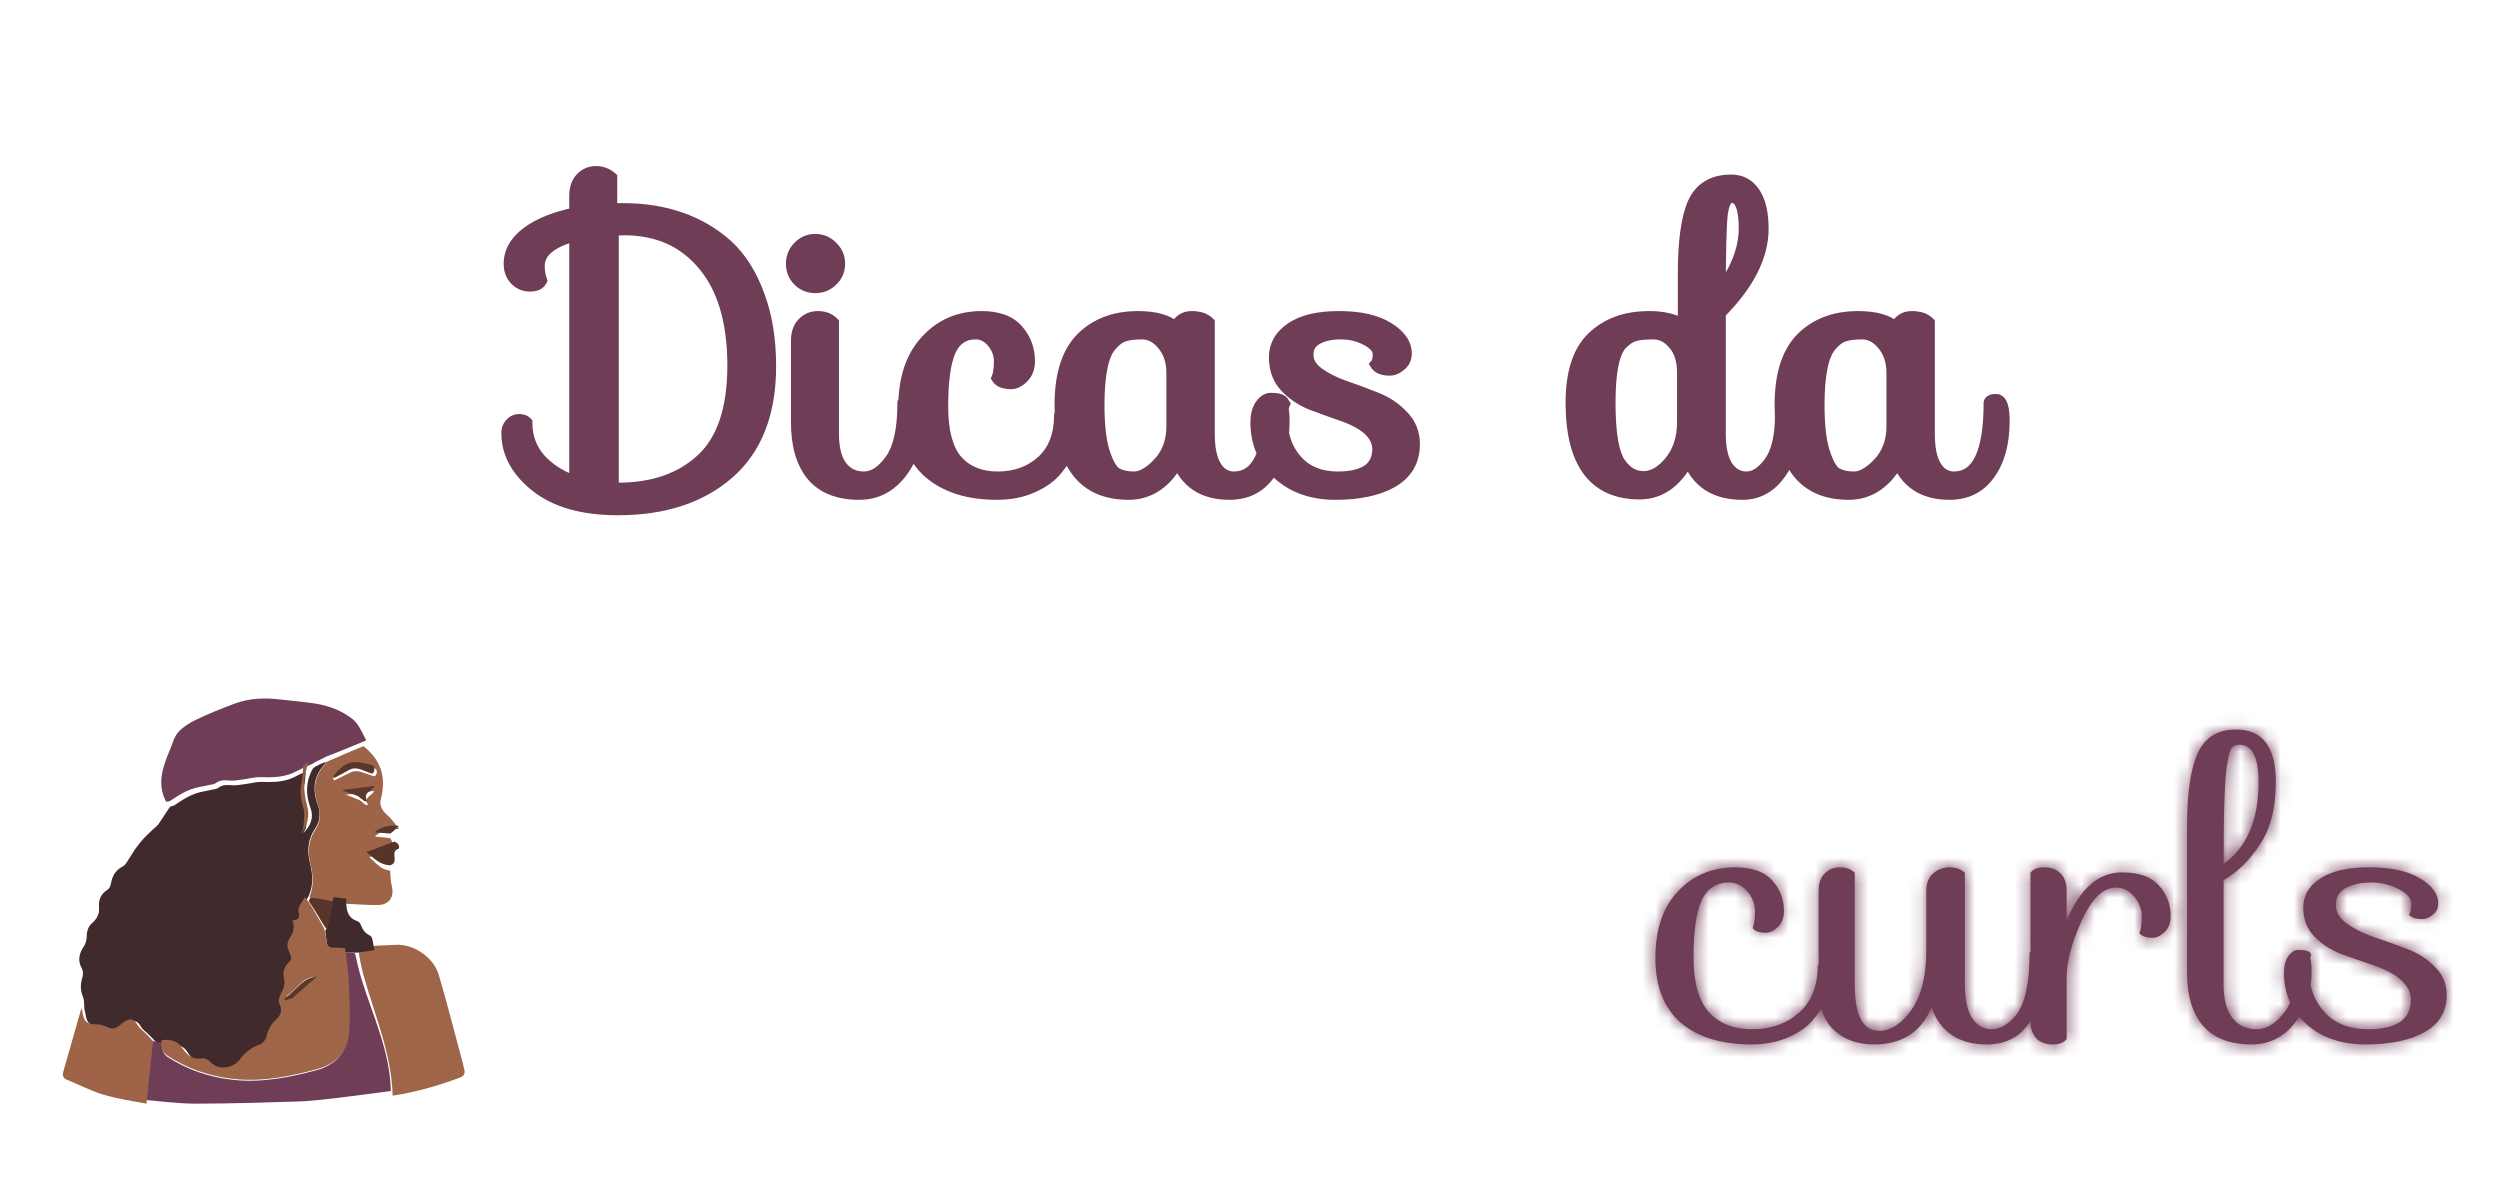 <svg width="188" height="90" viewBox="0 0 188 90" fill="none" xmlns="http://www.w3.org/2000/svg">
<g filter="url(#filter0_d_8_615)">
<path d="M38.202 28.563C38.202 28.292 38.289 28.07 38.463 27.896C38.618 27.722 38.811 27.635 39.043 27.635C39.256 27.635 39.42 27.693 39.536 27.809C39.536 28.872 39.875 29.791 40.551 30.564C41.247 31.337 42.166 31.917 43.306 32.304V13.628C41.412 14.111 40.464 14.904 40.464 16.006C40.464 16.373 40.522 16.731 40.638 17.079C40.522 17.311 40.261 17.427 39.855 17.427C39.449 17.427 39.101 17.282 38.811 16.992C38.521 16.702 38.376 16.315 38.376 15.832C38.376 14.962 38.811 14.198 39.681 13.541C40.571 12.884 41.779 12.4 43.306 12.091V10.757C43.306 10.177 43.451 9.742 43.741 9.452C44.031 9.143 44.389 8.988 44.814 8.988C45.24 8.988 45.607 9.123 45.916 9.394V11.801C46.11 11.782 46.4 11.772 46.786 11.772C49.996 11.772 52.615 12.681 54.645 14.498C55.651 15.426 56.434 16.663 56.994 18.21C57.574 19.737 57.864 21.516 57.864 23.546C57.864 27.065 56.82 29.733 54.732 31.55C52.664 33.348 49.909 34.247 46.467 34.247C43.857 34.247 41.827 33.677 40.377 32.536C38.927 31.395 38.202 30.071 38.202 28.563ZM46.931 13.193L46.032 13.222V32.797H46.467C49.116 32.797 51.233 32.062 52.818 30.593C54.404 29.124 55.196 26.755 55.196 23.488C55.196 20.201 54.452 17.669 52.963 15.89C51.475 14.092 49.464 13.193 46.931 13.193ZM60.096 17.05C59.767 16.721 59.603 16.315 59.603 15.832C59.603 15.349 59.767 14.943 60.096 14.614C60.424 14.266 60.83 14.092 61.314 14.092C61.797 14.092 62.203 14.266 62.532 14.614C62.88 14.943 63.054 15.349 63.054 15.832C63.054 16.315 62.88 16.721 62.532 17.05C62.203 17.379 61.797 17.543 61.314 17.543C60.83 17.543 60.424 17.379 60.096 17.05ZM59.98 21.661C59.98 21.081 60.125 20.646 60.415 20.356C60.705 20.047 61.072 19.892 61.517 19.892C61.961 19.892 62.319 20.027 62.59 20.298V28.621C62.59 29.723 62.802 30.554 63.228 31.115C63.653 31.676 64.233 31.956 64.968 31.956C65.702 31.956 66.389 31.511 67.027 30.622C67.665 29.733 67.984 28.292 67.984 26.301C68.022 26.185 68.167 26.127 68.419 26.127C68.767 26.127 68.941 26.639 68.941 27.664C68.941 29.153 68.535 30.429 67.723 31.492C66.911 32.555 65.876 33.087 64.62 33.087C63.054 33.087 61.884 32.623 61.111 31.695C60.357 30.767 59.98 29.452 59.98 27.751V21.661ZM80.2 27.055C80.606 27.055 80.809 27.335 80.809 27.896C80.809 28.457 80.693 29.017 80.461 29.578C80.229 30.139 79.891 30.69 79.446 31.231C79.02 31.772 78.412 32.217 77.619 32.565C76.846 32.913 75.966 33.087 74.98 33.087C72.814 33.087 71.113 32.546 69.876 31.463C68.658 30.361 68.049 28.756 68.049 26.649C68.049 24.522 68.59 22.869 69.673 21.69C70.755 20.491 72.138 19.892 73.82 19.892C75.038 19.892 75.927 20.221 76.488 20.878C77.049 21.516 77.329 22.28 77.329 23.169C77.329 23.652 77.184 24.039 76.894 24.329C76.604 24.619 76.323 24.764 76.053 24.764C75.55 24.764 75.222 24.648 75.067 24.416C75.183 24.126 75.241 23.71 75.241 23.169C75.241 22.628 75.057 22.135 74.69 21.69C74.323 21.245 73.878 21.023 73.356 21.023C72.447 21.023 71.79 21.468 71.384 22.357C70.997 23.246 70.804 24.648 70.804 26.562C70.804 28.457 71.171 29.829 71.906 30.68C72.66 31.531 73.704 31.956 75.038 31.956C76.372 31.956 77.493 31.55 78.402 30.738C79.311 29.907 79.765 28.737 79.765 27.229C79.784 27.113 79.929 27.055 80.2 27.055ZM88.415 20.733C88.666 20.172 89.062 19.892 89.604 19.892C90.164 19.892 90.58 20.027 90.851 20.298V28.621C90.851 29.723 91.025 30.554 91.373 31.115C91.721 31.676 92.194 31.956 92.794 31.956C94.611 31.956 95.52 30.071 95.52 26.301C95.539 26.185 95.684 26.127 95.955 26.127C96.303 26.127 96.477 26.639 96.477 27.664C96.477 29.307 96.119 30.622 95.404 31.608C94.708 32.594 93.722 33.087 92.446 33.087C90.493 33.087 89.198 32.227 88.56 30.506C88.192 31.299 87.69 31.927 87.052 32.391C86.414 32.855 85.689 33.087 84.877 33.087C81.493 33.087 79.802 30.873 79.802 26.446C79.802 24.203 80.324 22.55 81.368 21.487C82.431 20.424 83.833 19.892 85.573 19.892C86.907 19.892 87.854 20.172 88.415 20.733ZM82.963 30.013C83.233 30.864 83.543 31.405 83.891 31.637C84.239 31.85 84.703 31.956 85.283 31.956C85.863 31.956 86.491 31.598 87.168 30.883C87.864 30.148 88.212 29.201 88.212 28.041V24.068C88.212 23.159 87.97 22.425 87.487 21.864C87.023 21.303 86.491 21.023 85.892 21.023C85.312 21.023 84.848 21.081 84.5 21.197C84.152 21.313 83.823 21.555 83.514 21.922C82.876 22.618 82.557 24.126 82.557 26.446C82.557 27.973 82.692 29.162 82.963 30.013ZM100.941 27.171C100.168 26.9 99.394 26.62 98.621 26.33C97.867 26.021 97.229 25.586 96.707 25.025C96.185 24.464 95.924 23.749 95.924 22.879C95.924 21.99 96.33 21.274 97.142 20.733C97.954 20.172 99.133 19.892 100.68 19.892C102.246 19.892 103.464 20.163 104.334 20.704C105.224 21.245 105.668 21.874 105.668 22.589C105.668 22.937 105.533 23.217 105.262 23.43C105.011 23.643 104.76 23.749 104.508 23.749C104.025 23.749 103.706 23.633 103.551 23.401C103.667 23.266 103.725 23.005 103.725 22.618C103.725 22.212 103.426 21.845 102.826 21.516C102.227 21.187 101.56 21.023 100.825 21.023C100.091 21.023 99.481 21.158 98.998 21.429C98.515 21.7 98.273 22.115 98.273 22.676C98.273 23.217 98.544 23.691 99.085 24.097C99.646 24.503 100.313 24.841 101.086 25.112C101.879 25.383 102.662 25.673 103.435 25.982C104.228 26.291 104.895 26.736 105.436 27.316C105.997 27.877 106.277 28.573 106.277 29.404C106.277 30.641 105.736 31.569 104.653 32.188C103.59 32.787 102.179 33.087 100.419 33.087C98.679 33.087 97.258 32.584 96.156 31.579C95.073 30.554 94.532 29.288 94.532 27.78C94.532 27.239 94.638 26.813 94.851 26.504C95.064 26.195 95.305 26.04 95.576 26.04C96.079 26.04 96.369 26.127 96.446 26.301L96.504 26.388C96.388 26.678 96.33 27.036 96.33 27.461C96.33 28.756 96.707 29.829 97.461 30.68C98.215 31.531 99.259 31.956 100.593 31.956C102.643 31.956 103.677 31.231 103.696 29.781C103.696 28.679 102.778 27.809 100.941 27.171ZM118.232 26.272C118.232 24.049 118.754 22.434 119.798 21.429C120.862 20.404 122.263 19.892 124.003 19.892C125.125 19.892 126.014 20.114 126.671 20.559V16.615C126.671 14.179 126.913 12.41 127.396 11.308C127.899 10.187 128.827 9.626 130.18 9.626C130.915 9.626 131.485 9.935 131.891 10.554C132.297 11.173 132.5 12.052 132.5 13.193C132.5 15.262 131.427 17.369 129.281 19.515V28.621C129.281 29.723 129.465 30.554 129.832 31.115C130.219 31.676 130.722 31.956 131.34 31.956C131.959 31.956 132.549 31.579 133.109 30.825C133.689 30.052 133.979 28.834 133.979 27.171C133.979 26.804 133.97 26.514 133.95 26.301C133.97 26.185 134.115 26.127 134.385 26.127C134.733 26.127 134.907 26.639 134.907 27.664C134.907 29.269 134.54 30.574 133.805 31.579C133.09 32.584 132.162 33.087 131.021 33.087C128.953 33.087 127.599 32.178 126.961 30.361C126.594 31.173 126.091 31.83 125.453 32.333C124.815 32.816 124.1 33.058 123.307 33.058C119.924 33.058 118.232 30.796 118.232 26.272ZM123.597 31.927C124.313 31.927 124.989 31.54 125.627 30.767C126.285 29.974 126.613 28.969 126.613 27.751V24.039C126.613 23.092 126.381 22.357 125.917 21.835C125.473 21.294 124.941 21.023 124.322 21.023C123.723 21.023 123.249 21.071 122.901 21.168C122.573 21.265 122.244 21.477 121.915 21.806C121.297 22.444 120.987 23.933 120.987 26.272C120.987 28.631 121.258 30.177 121.799 30.912C122.283 31.589 122.882 31.927 123.597 31.927ZM130.209 10.757C129.803 10.757 129.542 11.211 129.426 12.12C129.33 13.009 129.281 15.01 129.281 18.123C130.596 16.422 131.253 14.769 131.253 13.164C131.253 11.559 130.905 10.757 130.209 10.757ZM142.563 20.733C142.815 20.172 143.211 19.892 143.752 19.892C144.313 19.892 144.729 20.027 144.999 20.298V28.621C144.999 29.723 145.173 30.554 145.521 31.115C145.869 31.676 146.343 31.956 146.942 31.956C148.76 31.956 149.668 30.071 149.668 26.301C149.688 26.185 149.833 26.127 150.103 26.127C150.451 26.127 150.625 26.639 150.625 27.664C150.625 29.307 150.268 30.622 149.552 31.608C148.856 32.594 147.87 33.087 146.594 33.087C144.642 33.087 143.346 32.227 142.708 30.506C142.341 31.299 141.838 31.927 141.2 32.391C140.562 32.855 139.837 33.087 139.025 33.087C135.642 33.087 133.95 30.873 133.95 26.446C133.95 24.203 134.472 22.55 135.516 21.487C136.58 20.424 137.981 19.892 139.721 19.892C141.055 19.892 142.003 20.172 142.563 20.733ZM137.111 30.013C137.382 30.864 137.691 31.405 138.039 31.637C138.387 31.85 138.851 31.956 139.431 31.956C140.011 31.956 140.64 31.598 141.316 30.883C142.012 30.148 142.36 29.201 142.36 28.041V24.068C142.36 23.159 142.119 22.425 141.635 21.864C141.171 21.303 140.64 21.023 140.04 21.023C139.46 21.023 138.996 21.081 138.648 21.197C138.3 21.313 137.972 21.555 137.662 21.922C137.024 22.618 136.705 24.126 136.705 26.446C136.705 27.973 136.841 29.162 137.111 30.013Z" fill="#703D57"/>
<path d="M38.463 27.896L38.817 28.25L38.827 28.239L38.837 28.228L38.463 27.896ZM39.536 27.809H40.036V27.602L39.89 27.455L39.536 27.809ZM40.551 30.564L40.175 30.893L40.18 30.898L40.551 30.564ZM43.306 32.304L43.146 32.778L43.806 33.001V32.304H43.306ZM43.306 13.628H43.806V12.984L43.183 13.143L43.306 13.628ZM40.638 17.079L41.086 17.303L41.178 17.117L41.113 16.921L40.638 17.079ZM38.811 16.992L39.165 16.638L39.165 16.638L38.811 16.992ZM39.681 13.541L39.384 13.139L39.38 13.142L39.681 13.541ZM43.306 12.091L43.406 12.581L43.806 12.5V12.091H43.306ZM43.741 9.452L44.095 9.806L44.101 9.8L44.106 9.794L43.741 9.452ZM45.916 9.394H46.416V9.167L46.246 9.018L45.916 9.394ZM45.916 11.801H45.416V12.354L45.966 12.299L45.916 11.801ZM54.645 14.498L54.985 14.131L54.979 14.126L54.645 14.498ZM56.994 18.21L56.524 18.38L56.527 18.387L56.994 18.21ZM54.732 31.55L55.06 31.927L55.061 31.927L54.732 31.55ZM46.931 13.193V12.693H46.923L46.915 12.693L46.931 13.193ZM46.032 13.222L46.016 12.722L45.532 12.738V13.222H46.032ZM46.032 32.797H45.532V33.297H46.032V32.797ZM52.818 30.593L52.478 30.226L52.478 30.226L52.818 30.593ZM52.963 15.89L52.578 16.209L52.58 16.211L52.963 15.89ZM38.702 28.563C38.702 28.41 38.746 28.32 38.817 28.25L38.11 27.542C37.832 27.82 37.702 28.174 37.702 28.563H38.702ZM38.837 28.228C38.897 28.16 38.955 28.135 39.043 28.135V27.135C38.668 27.135 38.339 27.284 38.09 27.564L38.837 28.228ZM39.043 28.135C39.105 28.135 39.141 28.143 39.16 28.15C39.176 28.156 39.181 28.161 39.183 28.163L39.89 27.455C39.655 27.22 39.348 27.135 39.043 27.135V28.135ZM39.036 27.809C39.036 28.989 39.416 30.025 40.175 30.893L40.928 30.235C40.334 29.556 40.036 28.756 40.036 27.809H39.036ZM40.18 30.898C40.941 31.745 41.937 32.368 43.146 32.778L43.467 31.831C42.395 31.467 41.553 30.93 40.923 30.23L40.18 30.898ZM43.806 32.304V13.628H42.806V32.304H43.806ZM43.183 13.143C42.201 13.394 41.409 13.737 40.854 14.201C40.282 14.68 39.964 15.288 39.964 16.006H40.964C40.964 15.622 41.12 15.283 41.496 14.969C41.888 14.64 42.517 14.345 43.43 14.113L43.183 13.143ZM39.964 16.006C39.964 16.427 40.031 16.838 40.164 17.237L41.113 16.921C41.014 16.624 40.964 16.32 40.964 16.006H39.964ZM40.191 16.855C40.19 16.857 40.188 16.867 40.153 16.883C40.107 16.903 40.016 16.927 39.855 16.927V17.927C40.333 17.927 40.843 17.788 41.086 17.303L40.191 16.855ZM39.855 16.927C39.584 16.927 39.362 16.836 39.165 16.638L38.458 17.346C38.84 17.728 39.315 17.927 39.855 17.927V16.927ZM39.165 16.638C38.985 16.459 38.876 16.208 38.876 15.832H37.876C37.876 16.422 38.057 16.945 38.458 17.346L39.165 16.638ZM38.876 15.832C38.876 15.158 39.203 14.529 39.983 13.94L39.38 13.142C38.42 13.867 37.876 14.766 37.876 15.832H38.876ZM39.979 13.943C40.79 13.343 41.923 12.881 43.406 12.581L43.207 11.601C41.636 11.919 40.351 12.424 39.384 13.139L39.979 13.943ZM43.806 12.091V10.757H42.806V12.091H43.806ZM43.806 10.757C43.806 10.254 43.932 9.969 44.095 9.806L43.388 9.098C42.971 9.515 42.806 10.1 42.806 10.757H43.806ZM44.106 9.794C44.301 9.586 44.527 9.488 44.814 9.488V8.488C44.251 8.488 43.761 8.7 43.377 9.11L44.106 9.794ZM44.814 9.488C45.123 9.488 45.372 9.582 45.587 9.77L46.246 9.018C45.842 8.664 45.356 8.488 44.814 8.488V9.488ZM45.416 9.394V11.801H46.416V9.394H45.416ZM45.966 12.299C46.134 12.282 46.404 12.272 46.786 12.272V11.272C46.396 11.272 46.086 11.282 45.867 11.303L45.966 12.299ZM46.786 12.272C49.896 12.272 52.389 13.149 54.312 14.87L54.979 14.126C52.841 12.212 50.096 11.272 46.786 11.272V12.272ZM54.306 14.865C55.242 15.729 55.985 16.894 56.524 18.38L57.465 18.04C56.882 16.433 56.059 15.123 54.984 14.131L54.306 14.865ZM56.527 18.387C57.081 19.846 57.364 21.562 57.364 23.546H58.364C58.364 21.47 58.068 19.628 57.462 18.032L56.527 18.387ZM57.364 23.546C57.364 26.962 56.355 29.475 54.404 31.173L55.061 31.927C57.286 29.99 58.364 27.167 58.364 23.546H57.364ZM54.404 31.173C52.448 32.873 49.82 33.747 46.467 33.747V34.747C49.997 34.747 52.879 33.823 55.06 31.927L54.404 31.173ZM46.467 33.747C43.924 33.747 42.018 33.191 40.687 32.143L40.068 32.929C41.636 34.163 43.791 34.747 46.467 34.747V33.747ZM40.687 32.143C39.327 31.074 38.702 29.883 38.702 28.563H37.702C37.702 30.259 38.528 31.717 40.068 32.929L40.687 32.143ZM46.915 12.693L46.016 12.722L46.048 13.722L46.947 13.693L46.915 12.693ZM45.532 13.222V32.797H46.532V13.222H45.532ZM46.032 33.297H46.467V32.297H46.032V33.297ZM46.467 33.297C49.212 33.297 51.461 32.533 53.158 30.96L52.478 30.226C51.005 31.592 49.02 32.297 46.467 32.297V33.297ZM53.158 30.96C54.888 29.356 55.696 26.823 55.696 23.488H54.696C54.696 26.687 53.919 28.891 52.478 30.226L53.158 30.96ZM55.696 23.488C55.696 20.132 54.937 17.469 53.347 15.569L52.58 16.211C53.967 17.869 54.696 20.27 54.696 23.488H55.696ZM53.349 15.571C51.756 13.648 49.599 12.693 46.931 12.693V13.693C49.33 13.693 51.193 14.536 52.578 16.209L53.349 15.571ZM60.096 17.05L59.742 17.404L59.742 17.404L60.096 17.05ZM60.096 14.614L60.449 14.968L60.454 14.963L60.459 14.957L60.096 14.614ZM62.532 14.614L62.168 14.957L62.178 14.968L62.188 14.977L62.532 14.614ZM62.532 17.05L62.188 16.686L62.183 16.691L62.178 16.696L62.532 17.05ZM60.415 20.356L60.768 20.71L60.774 20.704L60.779 20.698L60.415 20.356ZM62.59 20.298H63.09V20.091L62.943 19.944L62.59 20.298ZM63.228 31.115L62.829 31.417L62.829 31.417L63.228 31.115ZM67.027 30.622L66.62 30.331L66.62 30.331L67.027 30.622ZM67.984 26.301L67.509 26.143L67.484 26.22V26.301H67.984ZM67.723 31.492L68.12 31.796L68.12 31.796L67.723 31.492ZM61.111 31.695L60.722 32.01L60.727 32.015L61.111 31.695ZM60.449 16.696C60.218 16.466 60.103 16.189 60.103 15.832H59.103C59.103 16.442 59.316 16.977 59.742 17.404L60.449 16.696ZM60.103 15.832C60.103 15.475 60.218 15.198 60.449 14.968L59.742 14.26C59.316 14.687 59.103 15.222 59.103 15.832H60.103ZM60.459 14.957C60.692 14.71 60.966 14.592 61.314 14.592V13.592C60.694 13.592 60.156 13.822 59.732 14.271L60.459 14.957ZM61.314 14.592C61.661 14.592 61.935 14.71 62.168 14.957L62.895 14.271C62.471 13.822 61.933 13.592 61.314 13.592V14.592ZM62.188 14.977C62.435 15.211 62.554 15.485 62.554 15.832H63.554C63.554 15.213 63.324 14.675 62.875 14.251L62.188 14.977ZM62.554 15.832C62.554 16.179 62.435 16.453 62.188 16.686L62.875 17.413C63.324 16.989 63.554 16.451 63.554 15.832H62.554ZM62.178 16.696C61.947 16.927 61.67 17.043 61.314 17.043V18.043C61.924 18.043 62.459 17.83 62.885 17.404L62.178 16.696ZM61.314 17.043C60.957 17.043 60.68 16.927 60.449 16.696L59.742 17.404C60.169 17.83 60.703 18.043 61.314 18.043V17.043ZM60.48 21.661C60.48 21.158 60.605 20.873 60.768 20.71L60.061 20.002C59.644 20.419 59.48 21.004 59.48 21.661H60.48ZM60.779 20.698C60.97 20.495 61.203 20.392 61.517 20.392V19.392C60.941 19.392 60.439 19.599 60.05 20.014L60.779 20.698ZM61.517 20.392C61.852 20.392 62.074 20.49 62.236 20.652L62.943 19.944C62.563 19.565 62.071 19.392 61.517 19.392V20.392ZM62.09 20.298V28.621H63.09V20.298H62.09ZM62.09 28.621C62.09 29.774 62.31 30.733 62.829 31.417L63.626 30.813C63.294 30.376 63.09 29.672 63.09 28.621H62.09ZM62.829 31.417C63.354 32.109 64.085 32.456 64.968 32.456V31.456C64.381 31.456 63.952 31.243 63.626 30.813L62.829 31.417ZM64.968 32.456C65.931 32.456 66.749 31.866 67.433 30.913L66.62 30.331C66.028 31.156 65.473 31.456 64.968 31.456V32.456ZM67.433 30.913C68.164 29.894 68.484 28.322 68.484 26.301H67.484C67.484 28.262 67.165 29.571 66.62 30.331L67.433 30.913ZM68.458 26.459C68.441 26.511 68.411 26.555 68.376 26.588C68.344 26.618 68.316 26.631 68.307 26.635C68.298 26.638 68.301 26.636 68.322 26.633C68.343 26.63 68.374 26.627 68.419 26.627V25.627C68.263 25.627 68.092 25.644 67.936 25.706C67.767 25.774 67.587 25.909 67.509 26.143L68.458 26.459ZM68.419 26.627C68.266 26.627 68.274 26.486 68.337 26.672C68.397 26.849 68.441 27.167 68.441 27.664H69.441C69.441 27.137 69.397 26.686 69.284 26.351C69.173 26.024 68.919 25.627 68.419 25.627V26.627ZM68.441 27.664C68.441 29.056 68.063 30.222 67.325 31.189L68.12 31.796C69.006 30.635 69.441 29.249 69.441 27.664H68.441ZM67.325 31.189C66.601 32.137 65.709 32.587 64.62 32.587V33.587C66.043 33.587 67.221 32.973 68.12 31.796L67.325 31.189ZM64.62 32.587C63.155 32.587 62.146 32.157 61.495 31.375L60.727 32.015C61.621 33.089 62.953 33.587 64.62 33.587V32.587ZM61.499 31.38C60.842 30.572 60.48 29.385 60.48 27.751H59.48C59.48 29.52 59.871 30.962 60.722 32.01L61.499 31.38ZM60.48 27.751V21.661H59.48V27.751H60.48ZM80.461 29.578L80.923 29.769L80.923 29.769L80.461 29.578ZM79.446 31.231L79.059 30.914L79.053 30.922L79.446 31.231ZM77.619 32.565L77.418 32.107L77.414 32.109L77.619 32.565ZM69.876 31.463L69.54 31.834L69.547 31.839L69.876 31.463ZM69.673 21.69L70.041 22.028L70.044 22.025L69.673 21.69ZM76.488 20.878L76.107 21.203L76.112 21.208L76.488 20.878ZM76.894 24.329L76.54 23.975L76.54 23.975L76.894 24.329ZM75.067 24.416L74.603 24.23L74.505 24.474L74.651 24.693L75.067 24.416ZM74.69 21.69L75.075 21.372L75.075 21.372L74.69 21.69ZM71.384 22.357L70.929 22.149L70.925 22.158L71.384 22.357ZM71.906 30.68L71.527 31.007L71.532 31.012L71.906 30.68ZM78.402 30.738L78.735 31.111L78.739 31.107L78.402 30.738ZM79.765 27.229L79.272 27.147L79.265 27.188V27.229H79.765ZM80.2 27.555C80.244 27.555 80.259 27.563 80.257 27.562C80.253 27.56 80.249 27.556 80.252 27.558C80.264 27.575 80.309 27.661 80.309 27.896H81.309C81.309 27.57 81.252 27.236 81.062 26.972C80.849 26.678 80.531 26.555 80.2 26.555V27.555ZM80.309 27.896C80.309 28.386 80.208 28.882 79.999 29.387L80.923 29.769C81.178 29.153 81.309 28.527 81.309 27.896H80.309ZM79.999 29.387C79.788 29.895 79.478 30.405 79.059 30.914L79.832 31.548C80.303 30.975 80.669 30.382 80.923 29.769L79.999 29.387ZM79.053 30.922C78.69 31.384 78.154 31.784 77.418 32.107L77.82 33.023C78.669 32.65 79.351 32.16 79.839 31.54L79.053 30.922ZM77.414 32.109C76.715 32.424 75.906 32.587 74.98 32.587V33.587C76.025 33.587 76.977 33.402 77.824 33.021L77.414 32.109ZM74.98 32.587C72.897 32.587 71.326 32.067 70.205 31.087L69.547 31.839C70.901 33.024 72.732 33.587 74.98 33.587V32.587ZM70.211 31.092C69.126 30.11 68.549 28.658 68.549 26.649H67.549C67.549 28.855 68.19 30.612 69.54 31.834L70.211 31.092ZM68.549 26.649C68.549 24.606 69.068 23.088 70.041 22.028L69.305 21.352C68.112 22.65 67.549 24.439 67.549 26.649H68.549ZM70.044 22.025C71.027 20.936 72.273 20.392 73.82 20.392V19.392C72.003 19.392 70.484 20.046 69.302 21.355L70.044 22.025ZM73.82 20.392C74.954 20.392 75.676 20.697 76.107 21.203L76.868 20.553C76.178 19.745 75.122 19.392 73.82 19.392V20.392ZM76.112 21.208C76.589 21.75 76.829 22.395 76.829 23.169H77.829C77.829 22.164 77.508 21.282 76.863 20.548L76.112 21.208ZM76.829 23.169C76.829 23.545 76.72 23.796 76.54 23.975L77.247 24.683C77.648 24.282 77.829 23.759 77.829 23.169H76.829ZM76.54 23.975C76.296 24.219 76.136 24.264 76.053 24.264V25.264C76.511 25.264 76.911 25.019 77.247 24.683L76.54 23.975ZM76.053 24.264C75.587 24.264 75.49 24.15 75.483 24.139L74.651 24.693C74.953 25.146 75.514 25.264 76.053 25.264V24.264ZM75.531 24.602C75.682 24.224 75.741 23.734 75.741 23.169H74.741C74.741 23.686 74.684 24.027 74.603 24.23L75.531 24.602ZM75.741 23.169C75.741 22.503 75.511 21.899 75.075 21.372L74.304 22.008C74.603 22.37 74.741 22.752 74.741 23.169H75.741ZM75.075 21.372C74.624 20.826 74.044 20.523 73.356 20.523V21.523C73.712 21.523 74.021 21.665 74.304 22.008L75.075 21.372ZM73.356 20.523C72.817 20.523 72.324 20.656 71.901 20.942C71.481 21.227 71.161 21.64 70.929 22.149L71.839 22.565C72.012 22.184 72.225 21.931 72.462 21.771C72.696 21.612 72.986 21.523 73.356 21.523V20.523ZM70.925 22.158C70.496 23.145 70.304 24.633 70.304 26.562H71.304C71.304 24.663 71.499 23.347 71.842 22.556L70.925 22.158ZM70.304 26.562C70.304 28.501 70.676 30.021 71.527 31.007L72.284 30.353C71.666 29.638 71.304 28.413 71.304 26.562H70.304ZM71.532 31.012C72.397 31.988 73.588 32.456 75.038 32.456V31.456C73.82 31.456 72.922 31.073 72.28 30.348L71.532 31.012ZM75.038 32.456C76.482 32.456 77.726 32.013 78.735 31.111L78.069 30.365C77.261 31.087 76.261 31.456 75.038 31.456V32.456ZM78.739 31.107C79.774 30.16 80.265 28.843 80.265 27.229H79.265C79.265 28.631 78.847 29.653 78.064 30.369L78.739 31.107ZM80.258 27.311C80.246 27.382 80.213 27.447 80.166 27.496C80.124 27.541 80.085 27.558 80.074 27.563C80.062 27.567 80.065 27.564 80.09 27.561C80.113 27.558 80.149 27.555 80.2 27.555V26.555C80.041 26.555 79.862 26.57 79.702 26.634C79.528 26.704 79.319 26.861 79.272 27.147L80.258 27.311ZM88.415 20.733L88.061 21.087L88.574 21.6L88.871 20.938L88.415 20.733ZM90.851 20.298H91.351V20.091L91.204 19.944L90.851 20.298ZM91.373 31.115L91.798 30.851L91.798 30.851L91.373 31.115ZM95.52 26.301L95.027 26.219L95.02 26.26V26.301H95.52ZM95.404 31.608L94.999 31.314L94.995 31.32L95.404 31.608ZM88.56 30.506L89.029 30.332L88.611 29.206L88.106 30.296L88.56 30.506ZM87.052 32.391L86.758 31.987L86.758 31.987L87.052 32.391ZM81.368 21.487L81.014 21.133L81.011 21.137L81.368 21.487ZM82.963 30.013L83.439 29.861L83.439 29.861L82.963 30.013ZM83.891 31.637L83.613 32.053L83.622 32.059L83.63 32.064L83.891 31.637ZM87.168 30.883L86.805 30.539L86.805 30.539L87.168 30.883ZM87.487 21.864L87.102 22.183L87.108 22.191L87.487 21.864ZM84.5 21.197L84.658 21.671L84.658 21.671L84.5 21.197ZM83.514 21.922L83.882 22.26L83.889 22.252L83.896 22.244L83.514 21.922ZM88.871 20.938C88.97 20.718 89.081 20.587 89.189 20.511C89.293 20.437 89.424 20.392 89.604 20.392V19.392C89.242 19.392 88.904 19.487 88.612 19.694C88.323 19.898 88.111 20.188 87.959 20.529L88.871 20.938ZM89.604 20.392C90.093 20.392 90.356 20.511 90.497 20.652L91.204 19.944C90.804 19.544 90.236 19.392 89.604 19.392V20.392ZM90.351 20.298V28.621H91.351V20.298H90.351ZM90.351 28.621C90.351 29.761 90.528 30.702 90.948 31.379L91.798 30.851C91.522 30.407 91.351 29.686 91.351 28.621H90.351ZM90.948 31.379C91.376 32.069 92.002 32.456 92.794 32.456V31.456C92.387 31.456 92.065 31.283 91.798 30.851L90.948 31.379ZM92.794 32.456C93.339 32.456 93.838 32.313 94.271 32.014C94.699 31.718 95.034 31.288 95.289 30.759C95.792 29.715 96.02 28.21 96.02 26.301H95.02C95.02 28.162 94.793 29.485 94.388 30.325C94.189 30.738 93.955 31.016 93.702 31.191C93.453 31.364 93.157 31.456 92.794 31.456V32.456ZM96.013 26.383C96.001 26.454 95.968 26.519 95.921 26.568C95.879 26.613 95.84 26.63 95.829 26.635C95.817 26.639 95.82 26.637 95.844 26.633C95.868 26.63 95.904 26.627 95.955 26.627V25.627C95.796 25.627 95.617 25.642 95.457 25.706C95.283 25.776 95.074 25.933 95.027 26.219L96.013 26.383ZM95.955 26.627C95.802 26.627 95.81 26.486 95.873 26.672C95.933 26.849 95.977 27.167 95.977 27.664H96.977C96.977 27.137 96.934 26.686 96.82 26.351C96.709 26.024 96.455 25.627 95.955 25.627V26.627ZM95.977 27.664C95.977 29.238 95.634 30.439 94.999 31.314L95.808 31.902C96.604 30.805 96.977 29.377 96.977 27.664H95.977ZM94.995 31.32C94.399 32.164 93.57 32.587 92.446 32.587V33.587C93.873 33.587 95.016 33.024 95.812 31.896L94.995 31.32ZM92.446 32.587C91.543 32.587 90.833 32.389 90.286 32.025C89.742 31.664 89.318 31.112 89.029 30.332L88.091 30.68C88.44 31.621 88.982 32.36 89.733 32.858C90.481 33.355 91.396 33.587 92.446 33.587V32.587ZM88.106 30.296C87.771 31.02 87.32 31.578 86.758 31.987L87.346 32.795C88.06 32.276 88.614 31.578 89.013 30.716L88.106 30.296ZM86.758 31.987C86.208 32.387 85.586 32.587 84.877 32.587V33.587C85.791 33.587 86.62 33.323 87.346 32.795L86.758 31.987ZM84.877 32.587C83.304 32.587 82.198 32.079 81.468 31.123C80.718 30.142 80.302 28.61 80.302 26.446H79.302C79.302 28.709 79.732 30.498 80.673 31.73C81.634 32.988 83.067 33.587 84.877 33.587V32.587ZM80.302 26.446C80.302 24.269 80.81 22.769 81.725 21.837L81.011 21.137C79.838 22.331 79.302 24.137 79.302 26.446H80.302ZM81.721 21.841C82.676 20.886 83.943 20.392 85.573 20.392V19.392C83.723 19.392 82.186 19.962 81.014 21.133L81.721 21.841ZM85.573 20.392C86.859 20.392 87.641 20.666 88.061 21.087L88.768 20.379C88.067 19.678 86.954 19.392 85.573 19.392V20.392ZM82.486 30.165C82.628 30.61 82.786 30.994 82.964 31.305C83.139 31.613 83.351 31.878 83.613 32.053L84.168 31.221C84.083 31.164 83.965 31.043 83.832 30.809C83.7 30.579 83.568 30.266 83.439 29.861L82.486 30.165ZM83.63 32.064C84.083 32.34 84.648 32.456 85.283 32.456V31.456C84.758 31.456 84.395 31.359 84.151 31.21L83.63 32.064ZM85.283 32.456C86.07 32.456 86.822 31.976 87.531 31.227L86.805 30.539C86.16 31.221 85.655 31.456 85.283 31.456V32.456ZM87.531 31.227C88.328 30.386 88.712 29.309 88.712 28.041H87.712C87.712 29.093 87.4 29.911 86.805 30.539L87.531 31.227ZM88.712 28.041V24.068H87.712V28.041H88.712ZM88.712 24.068C88.712 23.068 88.444 22.208 87.865 21.538L87.108 22.191C87.496 22.641 87.712 23.251 87.712 24.068H88.712ZM87.872 21.545C87.335 20.897 86.672 20.523 85.892 20.523V21.523C86.31 21.523 86.71 21.71 87.102 22.183L87.872 21.545ZM85.892 20.523C85.285 20.523 84.761 20.583 84.342 20.723L84.658 21.671C84.934 21.579 85.338 21.523 85.892 21.523V20.523ZM84.342 20.723C83.883 20.875 83.482 21.183 83.131 21.6L83.896 22.244C84.164 21.926 84.42 21.75 84.658 21.671L84.342 20.723ZM83.145 21.584C82.739 22.027 82.474 22.68 82.307 23.471C82.138 24.272 82.057 25.267 82.057 26.446H83.057C83.057 25.305 83.135 24.386 83.285 23.678C83.437 22.962 83.651 22.513 83.882 22.26L83.145 21.584ZM82.057 26.446C82.057 27.994 82.193 29.242 82.486 30.165L83.439 29.861C83.191 29.082 83.057 27.953 83.057 26.446H82.057ZM100.941 27.171L100.776 27.643L100.777 27.643L100.941 27.171ZM98.621 26.33L98.431 26.793L98.439 26.796L98.446 26.798L98.621 26.33ZM96.707 25.025L96.341 25.366L96.341 25.366L96.707 25.025ZM97.142 20.733L97.42 21.149L97.426 21.144L97.142 20.733ZM104.334 20.704L104.07 21.128L104.074 21.131L104.334 20.704ZM105.262 23.43L104.953 23.037L104.946 23.042L104.939 23.048L105.262 23.43ZM103.551 23.401L103.172 23.076L102.925 23.363L103.135 23.678L103.551 23.401ZM102.826 21.516L103.067 21.078L103.067 21.078L102.826 21.516ZM98.998 21.429L99.243 21.865L99.243 21.865L98.998 21.429ZM99.085 24.097L98.785 24.497L98.792 24.502L99.085 24.097ZM101.086 25.112L100.921 25.584L100.925 25.585L101.086 25.112ZM103.435 25.982L103.249 26.446L103.253 26.448L103.435 25.982ZM105.436 27.316L105.071 27.657L105.077 27.663L105.083 27.67L105.436 27.316ZM104.653 32.188L104.899 32.624L104.901 32.622L104.653 32.188ZM96.156 31.579L95.812 31.942L95.819 31.948L96.156 31.579ZM94.851 26.504L95.263 26.787L95.263 26.787L94.851 26.504ZM96.446 26.301L95.989 26.504L96.007 26.543L96.03 26.578L96.446 26.301ZM96.504 26.388L96.968 26.574L97.066 26.329L96.92 26.111L96.504 26.388ZM97.461 30.68L97.835 30.348L97.835 30.348L97.461 30.68ZM103.696 29.781L104.196 29.788V29.781H103.696ZM101.106 26.699C100.337 26.43 99.567 26.151 98.797 25.862L98.446 26.798C99.222 27.089 99.999 27.371 100.776 27.643L101.106 26.699ZM98.811 25.867C98.119 25.584 97.543 25.189 97.073 24.684L96.341 25.366C96.916 25.983 97.615 26.458 98.431 26.793L98.811 25.867ZM97.073 24.684C96.649 24.229 96.424 23.641 96.424 22.879H95.424C95.424 23.857 95.721 24.7 96.341 25.366L97.073 24.684ZM96.424 22.879C96.424 22.175 96.731 21.608 97.419 21.149L96.865 20.317C95.93 20.94 95.424 21.804 95.424 22.879H96.424ZM97.426 21.144C98.12 20.666 99.182 20.392 100.68 20.392V19.392C99.085 19.392 97.789 19.679 96.858 20.322L97.426 21.144ZM100.68 20.392C102.198 20.392 103.311 20.656 104.07 21.128L104.598 20.279C103.618 19.669 102.294 19.392 100.68 19.392V20.392ZM104.074 21.131C104.888 21.627 105.168 22.12 105.168 22.589H106.168C106.168 21.627 105.559 20.864 104.594 20.277L104.074 21.131ZM105.168 22.589C105.168 22.785 105.102 22.92 104.953 23.037L105.571 23.823C105.964 23.515 106.168 23.088 106.168 22.589H105.168ZM104.939 23.048C104.75 23.209 104.609 23.249 104.508 23.249V24.249C104.91 24.249 105.272 24.077 105.585 23.812L104.939 23.048ZM104.508 23.249C104.07 23.249 103.977 23.139 103.967 23.124L103.135 23.678C103.434 24.127 103.979 24.249 104.508 24.249V23.249ZM103.931 23.726C104.062 23.573 104.131 23.386 104.17 23.212C104.209 23.034 104.225 22.833 104.225 22.618H103.225C103.225 22.79 103.212 22.912 103.194 22.995C103.174 23.082 103.156 23.094 103.172 23.076L103.931 23.726ZM104.225 22.618C104.225 21.928 103.712 21.431 103.067 21.078L102.586 21.954C103.139 22.258 103.225 22.495 103.225 22.618H104.225ZM103.067 21.078C102.388 20.706 101.637 20.523 100.825 20.523V21.523C101.482 21.523 102.066 21.669 102.586 21.954L103.067 21.078ZM100.825 20.523C100.032 20.523 99.332 20.669 98.754 20.993L99.243 21.865C99.631 21.648 100.149 21.523 100.825 21.523V20.523ZM98.754 20.993C98.446 21.165 98.194 21.396 98.022 21.692C97.85 21.988 97.773 22.322 97.773 22.676H98.773C98.773 22.469 98.817 22.315 98.887 22.195C98.956 22.076 99.067 21.964 99.243 21.865L98.754 20.993ZM97.773 22.676C97.773 23.414 98.153 24.023 98.785 24.497L99.385 23.697C98.935 23.359 98.773 23.021 98.773 22.676H97.773ZM98.792 24.502C99.398 24.941 100.11 25.3 100.921 25.584L101.251 24.64C100.516 24.383 99.893 24.065 99.378 23.692L98.792 24.502ZM100.925 25.585C101.709 25.853 102.484 26.14 103.249 26.446L103.621 25.518C102.84 25.205 102.048 24.912 101.248 24.639L100.925 25.585ZM103.253 26.448C103.981 26.732 104.584 27.136 105.071 27.657L105.802 26.975C105.206 26.336 104.474 25.851 103.617 25.516L103.253 26.448ZM105.083 27.67C105.545 28.131 105.777 28.698 105.777 29.404H106.777C106.777 28.447 106.449 27.622 105.79 26.962L105.083 27.67ZM105.777 29.404C105.777 30.46 105.333 31.223 104.405 31.754L104.901 32.622C106.138 31.915 106.777 30.823 106.777 29.404H105.777ZM104.408 31.752C103.445 32.295 102.128 32.587 100.419 32.587V33.587C102.229 33.587 103.735 33.28 104.899 32.624L104.408 31.752ZM100.419 32.587C98.782 32.587 97.488 32.117 96.493 31.21L95.819 31.948C97.028 33.051 98.577 33.587 100.419 33.587V32.587ZM96.5 31.216C95.518 30.287 95.032 29.152 95.032 27.78H94.032C94.032 29.424 94.629 30.822 95.812 31.942L96.5 31.216ZM95.032 27.78C95.032 27.297 95.128 26.984 95.263 26.787L94.439 26.221C94.149 26.643 94.032 27.18 94.032 27.78H95.032ZM95.263 26.787C95.422 26.557 95.529 26.54 95.576 26.54V25.54C95.082 25.54 94.706 25.833 94.439 26.221L95.263 26.787ZM95.576 26.54C95.806 26.54 95.949 26.561 96.027 26.584C96.114 26.61 96.037 26.612 95.989 26.504L96.903 26.098C96.778 25.816 96.517 25.687 96.314 25.626C96.102 25.563 95.849 25.54 95.576 25.54V26.54ZM96.03 26.578L96.088 26.665L96.92 26.111L96.862 26.024L96.03 26.578ZM96.04 26.202C95.893 26.569 95.83 26.994 95.83 27.461H96.83C96.83 27.078 96.883 26.788 96.968 26.574L96.04 26.202ZM95.83 27.461C95.83 28.86 96.241 30.057 97.087 31.012L97.835 30.348C97.174 29.602 96.83 28.652 96.83 27.461H95.83ZM97.087 31.012C97.953 31.988 99.143 32.456 100.593 32.456V31.456C99.375 31.456 98.478 31.073 97.835 30.348L97.087 31.012ZM100.593 32.456C101.662 32.456 102.554 32.27 103.193 31.822C103.863 31.352 104.185 30.646 104.196 29.788L103.196 29.774C103.188 30.366 102.984 30.747 102.619 31.003C102.224 31.28 101.574 31.456 100.593 31.456V32.456ZM104.196 29.781C104.196 28.33 102.973 27.348 101.105 26.699L100.777 27.643C102.582 28.27 103.196 29.028 103.196 29.781H104.196ZM119.798 21.429L120.145 21.789L120.145 21.789L119.798 21.429ZM126.671 20.559L126.391 20.973L127.171 21.501V20.559H126.671ZM127.396 11.308L126.94 11.104L126.939 11.107L127.396 11.308ZM129.281 19.515L128.928 19.161L128.781 19.308V19.515H129.281ZM129.832 31.115L129.414 31.389L129.421 31.399L129.832 31.115ZM133.109 30.825L132.709 30.525L132.708 30.527L133.109 30.825ZM133.95 26.301L133.457 26.219L133.447 26.282L133.452 26.346L133.95 26.301ZM133.805 31.579L133.402 31.284L133.398 31.289L133.805 31.579ZM126.961 30.361L127.433 30.195L127.02 29.018L126.506 30.155L126.961 30.361ZM125.453 32.333L125.755 32.732L125.763 32.726L125.453 32.333ZM125.627 30.767L125.243 30.448L125.242 30.449L125.627 30.767ZM125.917 21.835L125.531 22.152L125.537 22.16L125.544 22.167L125.917 21.835ZM122.901 21.168L122.768 20.686L122.76 20.688L122.901 21.168ZM121.915 21.806L121.562 21.452L121.556 21.458L121.915 21.806ZM121.799 30.912L122.206 30.621L122.202 30.615L121.799 30.912ZM129.426 12.12L128.93 12.057L128.929 12.066L129.426 12.12ZM129.281 18.123H128.781V19.588L129.677 18.429L129.281 18.123ZM118.732 26.272C118.732 24.113 119.241 22.66 120.145 21.789L119.452 21.069C118.268 22.209 117.732 23.984 117.732 26.272H118.732ZM120.145 21.789C121.099 20.87 122.368 20.392 124.003 20.392V19.392C122.159 19.392 120.624 19.939 119.451 21.069L120.145 21.789ZM124.003 20.392C125.065 20.392 125.844 20.603 126.391 20.973L126.952 20.145C126.184 19.625 125.185 19.392 124.003 19.392V20.392ZM127.171 20.559V16.615H126.171V20.559H127.171ZM127.171 16.615C127.171 14.192 127.415 12.511 127.854 11.509L126.939 11.107C126.411 12.309 126.171 14.166 126.171 16.615H127.171ZM127.853 11.512C128.068 11.032 128.362 10.695 128.728 10.475C129.097 10.252 129.572 10.126 130.18 10.126V9.126C129.435 9.126 128.77 9.281 128.211 9.619C127.648 9.958 127.227 10.463 126.94 11.104L127.853 11.512ZM130.18 10.126C130.745 10.126 131.159 10.349 131.473 10.828L132.309 10.28C131.812 9.521 131.085 9.126 130.18 9.126V10.126ZM131.473 10.828C131.804 11.332 132 12.101 132 13.193H133C133 12.004 132.791 11.013 132.309 10.28L131.473 10.828ZM132 13.193C132 15.078 131.024 17.066 128.928 19.161L129.635 19.869C131.831 17.672 133 15.445 133 13.193H132ZM128.781 19.515V28.621H129.781V19.515H128.781ZM128.781 28.621C128.781 29.764 128.969 30.71 129.414 31.389L130.251 30.841C129.961 30.399 129.781 29.682 129.781 28.621H128.781ZM129.421 31.399C129.89 32.079 130.539 32.456 131.34 32.456V31.456C130.905 31.456 130.548 31.273 130.244 30.831L129.421 31.399ZM131.34 32.456C132.186 32.456 132.906 31.936 133.511 31.123L132.708 30.527C132.191 31.222 131.732 31.456 131.34 31.456V32.456ZM133.509 31.125C134.186 30.222 134.479 28.872 134.479 27.171H133.479C133.479 28.795 133.192 29.881 132.709 30.525L133.509 31.125ZM134.479 27.171C134.479 26.798 134.47 26.49 134.448 26.256L133.452 26.346C133.47 26.537 133.479 26.81 133.479 27.171H134.479ZM134.444 26.383C134.432 26.454 134.398 26.519 134.352 26.568C134.31 26.613 134.271 26.63 134.259 26.635C134.248 26.639 134.25 26.637 134.275 26.633C134.299 26.63 134.335 26.627 134.385 26.627V25.627C134.226 25.627 134.048 25.642 133.888 25.706C133.713 25.776 133.505 25.933 133.457 26.219L134.444 26.383ZM134.385 26.627C134.233 26.627 134.24 26.486 134.303 26.672C134.364 26.849 134.407 27.167 134.407 27.664H135.407C135.407 27.137 135.364 26.686 135.25 26.351C135.139 26.024 134.886 25.627 134.385 25.627V26.627ZM134.407 27.664C134.407 29.193 134.058 30.386 133.402 31.284L134.209 31.874C135.022 30.761 135.407 29.344 135.407 27.664H134.407ZM133.398 31.289C132.768 32.175 131.985 32.587 131.021 32.587V33.587C132.339 33.587 133.413 32.993 134.213 31.869L133.398 31.289ZM131.021 32.587C130.06 32.587 129.308 32.376 128.734 31.99C128.162 31.607 127.723 31.021 127.433 30.195L126.49 30.527C126.838 31.518 127.394 32.296 128.176 32.821C128.955 33.343 129.914 33.587 131.021 33.587V32.587ZM126.506 30.155C126.168 30.901 125.713 31.492 125.144 31.94L125.763 32.726C126.47 32.169 127.02 31.445 127.417 30.567L126.506 30.155ZM125.151 31.934C124.599 32.353 123.99 32.558 123.307 32.558V33.558C124.21 33.558 125.031 33.28 125.755 32.731L125.151 31.934ZM123.307 32.558C121.738 32.558 120.634 32.041 119.902 31.062C119.149 30.056 118.732 28.486 118.732 26.272H117.732C117.732 28.582 118.162 30.405 119.101 31.661C120.06 32.944 121.493 33.558 123.307 33.558V32.558ZM123.597 32.427C124.515 32.427 125.32 31.925 126.013 31.085L125.242 30.449C124.659 31.155 124.11 31.427 123.597 31.427V32.427ZM126.012 31.086C126.757 30.188 127.113 29.063 127.113 27.751H126.113C126.113 28.875 125.812 29.761 125.243 30.448L126.012 31.086ZM127.113 27.751V24.039H126.113V27.751H127.113ZM127.113 24.039C127.113 23.013 126.862 22.145 126.291 21.503L125.544 22.167C125.901 22.569 126.113 23.17 126.113 24.039H127.113ZM126.304 21.518C125.778 20.878 125.112 20.523 124.322 20.523V21.523C124.771 21.523 125.167 21.709 125.531 22.152L126.304 21.518ZM124.322 20.523C123.703 20.523 123.178 20.572 122.768 20.686L123.035 21.65C123.32 21.57 123.743 21.523 124.322 21.523V20.523ZM122.76 20.688C122.328 20.816 121.93 21.085 121.562 21.452L122.269 22.16C122.559 21.87 122.818 21.714 123.043 21.648L122.76 20.688ZM121.556 21.458C121.149 21.878 120.892 22.52 120.73 23.299C120.566 24.09 120.487 25.084 120.487 26.272H121.487C121.487 25.12 121.564 24.201 121.709 23.503C121.856 22.793 122.063 22.372 122.274 22.154L121.556 21.458ZM120.487 26.272C120.487 27.467 120.556 28.475 120.698 29.287C120.838 30.089 121.058 30.749 121.397 31.209L122.202 30.615C121.999 30.34 121.813 29.86 121.683 29.115C121.554 28.38 121.487 27.435 121.487 26.272H120.487ZM121.393 31.203C121.952 31.986 122.693 32.427 123.597 32.427V31.427C123.071 31.427 122.613 31.191 122.206 30.621L121.393 31.203ZM130.209 10.257C129.775 10.257 129.465 10.518 129.276 10.849C129.096 11.161 128.991 11.579 128.93 12.057L129.922 12.183C129.977 11.753 130.061 11.489 130.143 11.347C130.181 11.28 130.208 11.259 130.214 11.255C130.216 11.254 130.214 11.255 130.211 11.256C130.207 11.257 130.206 11.257 130.209 11.257V10.257ZM128.929 12.066C128.829 12.988 128.781 15.018 128.781 18.123H129.781C129.781 15.003 129.83 13.031 129.923 12.174L128.929 12.066ZM129.677 18.429C131.037 16.669 131.753 14.912 131.753 13.164H130.753C130.753 14.626 130.156 16.174 128.886 17.817L129.677 18.429ZM131.753 13.164C131.753 12.341 131.666 11.656 131.451 11.16C131.341 10.906 131.187 10.677 130.971 10.511C130.748 10.34 130.487 10.257 130.209 10.257V11.257C130.28 11.257 130.324 11.275 130.361 11.304C130.406 11.338 130.47 11.41 130.534 11.558C130.666 11.864 130.753 12.383 130.753 13.164H131.753ZM142.563 20.733L142.21 21.087L142.723 21.6L143.019 20.938L142.563 20.733ZM144.999 20.298H145.499V20.091L145.353 19.944L144.999 20.298ZM145.521 31.115L145.946 30.851L145.946 30.851L145.521 31.115ZM149.668 26.301L149.175 26.219L149.168 26.26V26.301H149.668ZM149.552 31.608L149.147 31.314L149.144 31.32L149.552 31.608ZM142.708 30.506L143.177 30.332L142.759 29.206L142.255 30.296L142.708 30.506ZM141.2 32.391L140.906 31.987L140.906 31.987L141.2 32.391ZM135.516 21.487L135.163 21.133L135.159 21.137L135.516 21.487ZM137.111 30.013L137.588 29.861L137.588 29.861L137.111 30.013ZM138.039 31.637L137.762 32.053L137.77 32.059L137.778 32.064L138.039 31.637ZM141.316 30.883L140.953 30.539L140.953 30.539L141.316 30.883ZM141.635 21.864L141.25 22.183L141.256 22.191L141.635 21.864ZM138.648 21.197L138.806 21.671L138.806 21.671L138.648 21.197ZM137.662 21.922L138.031 22.26L138.038 22.252L138.045 22.244L137.662 21.922ZM143.019 20.938C143.118 20.718 143.23 20.587 143.338 20.511C143.442 20.437 143.573 20.392 143.752 20.392V19.392C143.391 19.392 143.052 19.487 142.76 19.694C142.472 19.898 142.26 20.188 142.107 20.529L143.019 20.938ZM143.752 20.392C144.242 20.392 144.505 20.511 144.646 20.652L145.353 19.944C144.952 19.544 144.384 19.392 143.752 19.392V20.392ZM144.499 20.298V28.621H145.499V20.298H144.499ZM144.499 28.621C144.499 29.761 144.676 30.702 145.096 31.379L145.946 30.851C145.67 30.407 145.499 29.686 145.499 28.621H144.499ZM145.096 31.379C145.525 32.069 146.15 32.456 146.942 32.456V31.456C146.536 31.456 146.214 31.283 145.946 30.851L145.096 31.379ZM146.942 32.456C147.488 32.456 147.987 32.313 148.419 32.014C148.848 31.718 149.182 31.288 149.437 30.759C149.941 29.715 150.168 28.21 150.168 26.301H149.168C149.168 28.162 148.941 29.485 148.536 30.325C148.337 30.738 148.104 31.016 147.85 31.191C147.601 31.364 147.305 31.456 146.942 31.456V32.456ZM150.161 26.383C150.15 26.454 150.116 26.519 150.07 26.568C150.028 26.613 149.989 26.63 149.977 26.635C149.966 26.639 149.968 26.637 149.993 26.633C150.016 26.63 150.052 26.627 150.103 26.627V25.627C149.944 25.627 149.765 25.642 149.606 25.706C149.431 25.776 149.223 25.933 149.175 26.219L150.161 26.383ZM150.103 26.627C149.951 26.627 149.958 26.486 150.021 26.672C150.081 26.849 150.125 27.167 150.125 27.664H151.125C151.125 27.137 151.082 26.686 150.968 26.351C150.857 26.024 150.604 25.627 150.103 25.627V26.627ZM150.125 27.664C150.125 29.238 149.783 30.439 149.147 31.314L149.957 31.902C150.753 30.805 151.125 29.377 151.125 27.664H150.125ZM149.144 31.32C148.548 32.164 147.719 32.587 146.594 32.587V33.587C148.022 33.587 149.165 33.024 149.961 31.896L149.144 31.32ZM146.594 32.587C145.691 32.587 144.982 32.389 144.435 32.025C143.89 31.664 143.466 31.112 143.177 30.332L142.239 30.68C142.588 31.621 143.131 32.36 143.882 32.858C144.63 33.355 145.545 33.587 146.594 33.587V32.587ZM142.255 30.296C141.919 31.02 141.468 31.578 140.906 31.987L141.494 32.795C142.208 32.276 142.763 31.578 143.162 30.716L142.255 30.296ZM140.906 31.987C140.356 32.387 139.735 32.587 139.025 32.587V33.587C139.94 33.587 140.768 33.323 141.494 32.795L140.906 31.987ZM139.025 32.587C137.452 32.587 136.347 32.079 135.616 31.123C134.866 30.142 134.45 28.61 134.45 26.446H133.45C133.45 28.709 133.88 30.498 134.822 31.73C135.783 32.988 137.215 33.587 139.025 33.587V32.587ZM134.45 26.446C134.45 24.269 134.958 22.769 135.873 21.837L135.159 21.137C133.986 22.331 133.45 24.137 133.45 26.446H134.45ZM135.87 21.841C136.824 20.886 138.091 20.392 139.721 20.392V19.392C137.871 19.392 136.335 19.962 135.163 21.133L135.87 21.841ZM139.721 20.392C141.008 20.392 141.789 20.666 142.21 21.087L142.917 20.379C142.216 19.678 141.103 19.392 139.721 19.392V20.392ZM136.635 30.165C136.777 30.61 136.934 30.994 137.112 31.305C137.288 31.613 137.499 31.878 137.762 32.053L138.317 31.221C138.231 31.164 138.114 31.043 137.98 30.809C137.849 30.579 137.716 30.266 137.588 29.861L136.635 30.165ZM137.778 32.064C138.231 32.34 138.796 32.456 139.431 32.456V31.456C138.906 31.456 138.543 31.359 138.3 31.21L137.778 32.064ZM139.431 32.456C140.219 32.456 140.971 31.976 141.679 31.227L140.953 30.539C140.308 31.221 139.804 31.456 139.431 31.456V32.456ZM141.679 31.227C142.476 30.386 142.86 29.309 142.86 28.041H141.86C141.86 29.093 141.548 29.911 140.953 30.539L141.679 31.227ZM142.86 28.041V24.068H141.86V28.041H142.86ZM142.86 24.068C142.86 23.068 142.592 22.208 142.014 21.538L141.256 22.191C141.645 22.641 141.86 23.251 141.86 24.068H142.86ZM142.02 21.545C141.484 20.897 140.82 20.523 140.04 20.523V21.523C140.459 21.523 140.859 21.71 141.25 22.183L142.02 21.545ZM140.04 20.523C139.434 20.523 138.91 20.583 138.49 20.723L138.806 21.671C139.083 21.579 139.487 21.523 140.04 21.523V20.523ZM138.49 20.723C138.032 20.875 137.63 21.183 137.28 21.6L138.045 22.244C138.313 21.926 138.569 21.75 138.806 21.671L138.49 20.723ZM137.294 21.584C136.887 22.027 136.623 22.68 136.455 23.471C136.286 24.272 136.205 25.267 136.205 26.446H137.205C137.205 25.305 137.284 24.386 137.434 23.678C137.585 22.962 137.799 22.513 138.031 22.26L137.294 21.584ZM136.205 26.446C136.205 27.994 136.341 29.242 136.635 30.165L137.588 29.861C137.34 29.082 137.205 27.953 137.205 26.446H136.205Z" fill="#703D57"/>
</g>
<g clip-path="url(#clip0_8_615)" filter="url(#filter1_d_8_615)">
<g filter="url(#filter2_d_8_615)">
<mask id="path-3-inside-1_8_615" fill="white">
<path d="M41.874 65.332V54.091C41.874 51.554 42.126 49.72 42.63 48.588C43.133 47.436 44.1 46.861 45.53 46.861C46.296 46.861 46.89 47.173 47.313 47.797C47.736 48.422 47.947 49.31 47.947 50.461C47.947 52.549 46.829 54.677 44.594 56.843V58.394C45.339 57.614 46.285 57.223 47.434 57.223C49.186 57.223 50.626 57.799 51.754 58.95C52.882 60.102 53.446 61.731 53.446 63.839C53.446 65.947 52.902 67.596 51.814 68.786C50.727 69.957 49.317 70.542 47.585 70.542C45.873 70.542 44.493 70.064 43.446 69.108C42.398 68.152 41.874 66.893 41.874 65.332ZM50.576 63.839C50.576 61.809 50.354 60.395 49.911 59.594C49.468 58.775 48.682 58.365 47.554 58.365C46.426 58.365 45.651 58.706 45.228 59.389C44.805 60.072 44.594 61.243 44.594 62.902V64.424C44.594 66.181 44.825 67.449 45.288 68.23C45.772 69.01 46.557 69.401 47.645 69.401C48.733 69.401 49.488 68.981 49.911 68.142C50.354 67.303 50.576 65.868 50.576 63.839ZM45.56 48.002C45.158 48.002 44.896 48.402 44.775 49.203C44.654 49.983 44.594 51.632 44.594 54.15V55.438C45.963 53.72 46.648 52.052 46.648 50.432C46.648 48.812 46.285 48.002 45.56 48.002ZM68.223 63.868C68.646 63.868 68.858 64.18 68.858 64.805C68.858 66.249 68.334 67.566 67.287 68.757C66.26 69.947 64.689 70.542 62.574 70.542C60.459 70.542 58.757 69.996 57.468 68.903C56.199 67.791 55.565 66.171 55.565 64.044C55.565 61.897 56.128 60.229 57.256 59.038C58.384 57.828 59.824 57.223 61.577 57.223C62.846 57.223 63.772 57.555 64.356 58.219C64.94 58.863 65.232 59.633 65.232 60.531C65.232 61.995 64.598 63.214 63.329 64.19C62.08 65.146 60.479 65.624 58.525 65.624C58.707 66.874 59.17 67.82 59.915 68.464C60.68 69.088 61.677 69.401 62.906 69.401C64.155 69.401 65.273 68.952 66.26 68.054C67.267 67.137 67.77 65.8 67.77 64.044C67.79 63.927 67.941 63.868 68.223 63.868ZM58.435 64.278V64.541C59.683 64.385 60.761 64.005 61.667 63.4C62.594 62.795 63.057 61.897 63.057 60.707C63.057 59.946 62.886 59.37 62.544 58.98C62.201 58.57 61.718 58.365 61.093 58.365C60.147 58.365 59.462 58.814 59.039 59.712C58.636 60.609 58.435 62.131 58.435 64.278ZM76.811 58.072C77.072 57.506 77.485 57.223 78.049 57.223C78.633 57.223 79.066 57.36 79.348 57.633V66.034C79.348 67.147 79.53 67.986 79.892 68.552C80.255 69.118 80.748 69.401 81.373 69.401C83.266 69.401 84.213 67.498 84.213 63.693C84.233 63.575 84.384 63.517 84.666 63.517C85.028 63.517 85.21 64.034 85.21 65.068C85.21 66.727 84.837 68.054 84.092 69.049C83.367 70.045 82.339 70.542 81.01 70.542C78.976 70.542 77.626 69.674 76.962 67.937C76.579 68.737 76.055 69.371 75.391 69.84C74.726 70.308 73.971 70.542 73.125 70.542C69.6 70.542 67.838 68.308 67.838 63.839C67.838 61.575 68.381 59.907 69.469 58.833C70.577 57.76 72.037 57.223 73.85 57.223C75.24 57.223 76.226 57.506 76.811 58.072ZM71.131 67.439C71.413 68.298 71.735 68.845 72.097 69.079C72.46 69.293 72.943 69.401 73.548 69.401C74.152 69.401 74.806 69.04 75.511 68.318C76.237 67.576 76.599 66.62 76.599 65.449V61.439C76.599 60.521 76.347 59.78 75.844 59.214C75.36 58.648 74.806 58.365 74.182 58.365C73.578 58.365 73.094 58.423 72.732 58.541C72.369 58.658 72.027 58.902 71.705 59.272C71.04 59.975 70.708 61.497 70.708 63.839C70.708 65.381 70.849 66.581 71.131 67.439ZM92.398 59.009C92.398 58.423 92.57 57.984 92.912 57.692C93.254 57.379 93.667 57.223 94.15 57.223C94.634 57.223 95.017 57.36 95.299 57.633V66.034C95.299 67.147 95.48 67.986 95.842 68.552C96.205 69.118 96.699 69.401 97.323 69.401C97.948 69.401 98.552 69.049 99.135 68.347C99.821 67.508 100.163 65.956 100.163 63.693C100.183 63.575 100.334 63.517 100.616 63.517C100.978 63.517 101.16 64.034 101.16 65.068C101.16 66.727 100.788 68.054 100.042 69.049C99.317 70.045 98.29 70.542 96.96 70.542C94.845 70.542 93.456 69.615 92.791 67.761C92.005 69.615 90.566 70.542 88.471 70.542C87.222 70.542 86.215 70.181 85.45 69.459C84.684 68.718 84.302 67.664 84.302 66.298V59.009C84.302 58.423 84.453 57.984 84.755 57.692C85.057 57.379 85.439 57.223 85.903 57.223C86.366 57.223 86.739 57.36 87.021 57.633V66.034C87.021 68.357 87.625 69.518 88.833 69.518C89.739 69.518 90.555 68.991 91.28 67.937C92.026 66.883 92.398 65.4 92.398 63.488V59.009ZM100.203 54.677C100.203 54.091 100.354 53.652 100.656 53.359C100.959 53.047 101.342 52.891 101.804 52.891C102.268 52.891 102.641 53.028 102.922 53.301V57.633H107.061C107.484 57.633 107.756 57.711 107.877 57.867C108.019 58.023 108.089 58.287 108.089 58.658H102.922V66.034C102.922 67.108 103.235 67.937 103.859 68.523C104.504 69.108 105.239 69.401 106.064 69.401C107.313 69.401 108.23 68.952 108.814 68.054C109.398 67.156 109.69 65.703 109.69 63.693C109.73 63.575 109.881 63.517 110.143 63.517C110.506 63.517 110.687 64.034 110.687 65.068C110.687 66.649 110.274 67.957 109.448 68.991C108.643 70.025 107.394 70.542 105.702 70.542C104.01 70.542 102.671 70.113 101.684 69.254C100.697 68.396 100.203 67.118 100.203 65.42V54.677ZM109.763 59.009C109.763 58.423 109.914 57.984 110.216 57.692C110.519 57.379 110.901 57.223 111.364 57.223C111.827 57.223 112.2 57.36 112.482 57.633V66.034C112.482 68.357 113.087 69.518 114.295 69.518C115.383 69.518 116.268 68.962 116.954 67.849C117.658 66.737 118.011 64.864 118.011 62.229V59.009C118.011 58.423 118.162 57.984 118.464 57.692C118.766 57.379 119.149 57.223 119.612 57.223C120.075 57.223 120.448 57.36 120.73 57.633V72.504C120.972 72.484 121.354 72.474 121.878 72.474C122.401 72.474 122.664 72.689 122.664 73.118L122.483 73.558C121.717 73.558 121.133 73.567 120.73 73.587V75.05C120.73 77.06 120.256 78.641 119.31 79.793C118.383 80.963 117.135 81.549 115.564 81.549C114.637 81.549 113.812 81.276 113.087 80.729C112.381 80.202 112.029 79.363 112.029 78.212C112.029 76.729 112.573 75.548 113.661 74.67C114.748 73.792 116.198 73.177 118.011 72.826V68.259C117.165 69.781 115.806 70.542 113.933 70.542C112.643 70.542 111.626 70.142 110.881 69.342C110.135 68.542 109.763 67.391 109.763 65.888V59.009ZM113.57 78.3C113.57 78.983 113.761 79.5 114.144 79.851C114.526 80.222 114.99 80.407 115.534 80.407C116.078 80.407 116.52 80.251 116.863 79.939C117.628 79.275 118.011 77.275 118.011 73.938C115.05 74.582 113.57 76.036 113.57 78.3Z"/>
</mask>
<path d="M41.874 65.332V54.091C41.874 51.554 42.126 49.72 42.63 48.588C43.133 47.436 44.1 46.861 45.53 46.861C46.296 46.861 46.89 47.173 47.313 47.797C47.736 48.422 47.947 49.31 47.947 50.461C47.947 52.549 46.829 54.677 44.594 56.843V58.394C45.339 57.614 46.285 57.223 47.434 57.223C49.186 57.223 50.626 57.799 51.754 58.95C52.882 60.102 53.446 61.731 53.446 63.839C53.446 65.947 52.902 67.596 51.814 68.786C50.727 69.957 49.317 70.542 47.585 70.542C45.873 70.542 44.493 70.064 43.446 69.108C42.398 68.152 41.874 66.893 41.874 65.332ZM50.576 63.839C50.576 61.809 50.354 60.395 49.911 59.594C49.468 58.775 48.682 58.365 47.554 58.365C46.426 58.365 45.651 58.706 45.228 59.389C44.805 60.072 44.594 61.243 44.594 62.902V64.424C44.594 66.181 44.825 67.449 45.288 68.23C45.772 69.01 46.557 69.401 47.645 69.401C48.733 69.401 49.488 68.981 49.911 68.142C50.354 67.303 50.576 65.868 50.576 63.839ZM45.56 48.002C45.158 48.002 44.896 48.402 44.775 49.203C44.654 49.983 44.594 51.632 44.594 54.15V55.438C45.963 53.72 46.648 52.052 46.648 50.432C46.648 48.812 46.285 48.002 45.56 48.002ZM68.223 63.868C68.646 63.868 68.858 64.18 68.858 64.805C68.858 66.249 68.334 67.566 67.287 68.757C66.26 69.947 64.689 70.542 62.574 70.542C60.459 70.542 58.757 69.996 57.468 68.903C56.199 67.791 55.565 66.171 55.565 64.044C55.565 61.897 56.128 60.229 57.256 59.038C58.384 57.828 59.824 57.223 61.577 57.223C62.846 57.223 63.772 57.555 64.356 58.219C64.94 58.863 65.232 59.633 65.232 60.531C65.232 61.995 64.598 63.214 63.329 64.19C62.08 65.146 60.479 65.624 58.525 65.624C58.707 66.874 59.17 67.82 59.915 68.464C60.68 69.088 61.677 69.401 62.906 69.401C64.155 69.401 65.273 68.952 66.26 68.054C67.267 67.137 67.77 65.8 67.77 64.044C67.79 63.927 67.941 63.868 68.223 63.868ZM58.435 64.278V64.541C59.683 64.385 60.761 64.005 61.667 63.4C62.594 62.795 63.057 61.897 63.057 60.707C63.057 59.946 62.886 59.37 62.544 58.98C62.201 58.57 61.718 58.365 61.093 58.365C60.147 58.365 59.462 58.814 59.039 59.712C58.636 60.609 58.435 62.131 58.435 64.278ZM76.811 58.072C77.072 57.506 77.485 57.223 78.049 57.223C78.633 57.223 79.066 57.36 79.348 57.633V66.034C79.348 67.147 79.53 67.986 79.892 68.552C80.255 69.118 80.748 69.401 81.373 69.401C83.266 69.401 84.213 67.498 84.213 63.693C84.233 63.575 84.384 63.517 84.666 63.517C85.028 63.517 85.21 64.034 85.21 65.068C85.21 66.727 84.837 68.054 84.092 69.049C83.367 70.045 82.339 70.542 81.01 70.542C78.976 70.542 77.626 69.674 76.962 67.937C76.579 68.737 76.055 69.371 75.391 69.84C74.726 70.308 73.971 70.542 73.125 70.542C69.6 70.542 67.838 68.308 67.838 63.839C67.838 61.575 68.381 59.907 69.469 58.833C70.577 57.76 72.037 57.223 73.85 57.223C75.24 57.223 76.226 57.506 76.811 58.072ZM71.131 67.439C71.413 68.298 71.735 68.845 72.097 69.079C72.46 69.293 72.943 69.401 73.548 69.401C74.152 69.401 74.806 69.04 75.511 68.318C76.237 67.576 76.599 66.62 76.599 65.449V61.439C76.599 60.521 76.347 59.78 75.844 59.214C75.36 58.648 74.806 58.365 74.182 58.365C73.578 58.365 73.094 58.423 72.732 58.541C72.369 58.658 72.027 58.902 71.705 59.272C71.04 59.975 70.708 61.497 70.708 63.839C70.708 65.381 70.849 66.581 71.131 67.439ZM92.398 59.009C92.398 58.423 92.57 57.984 92.912 57.692C93.254 57.379 93.667 57.223 94.15 57.223C94.634 57.223 95.017 57.36 95.299 57.633V66.034C95.299 67.147 95.48 67.986 95.842 68.552C96.205 69.118 96.699 69.401 97.323 69.401C97.948 69.401 98.552 69.049 99.135 68.347C99.821 67.508 100.163 65.956 100.163 63.693C100.183 63.575 100.334 63.517 100.616 63.517C100.978 63.517 101.16 64.034 101.16 65.068C101.16 66.727 100.788 68.054 100.042 69.049C99.317 70.045 98.29 70.542 96.96 70.542C94.845 70.542 93.456 69.615 92.791 67.761C92.005 69.615 90.566 70.542 88.471 70.542C87.222 70.542 86.215 70.181 85.45 69.459C84.684 68.718 84.302 67.664 84.302 66.298V59.009C84.302 58.423 84.453 57.984 84.755 57.692C85.057 57.379 85.439 57.223 85.903 57.223C86.366 57.223 86.739 57.36 87.021 57.633V66.034C87.021 68.357 87.625 69.518 88.833 69.518C89.739 69.518 90.555 68.991 91.28 67.937C92.026 66.883 92.398 65.4 92.398 63.488V59.009ZM100.203 54.677C100.203 54.091 100.354 53.652 100.656 53.359C100.959 53.047 101.342 52.891 101.804 52.891C102.268 52.891 102.641 53.028 102.922 53.301V57.633H107.061C107.484 57.633 107.756 57.711 107.877 57.867C108.019 58.023 108.089 58.287 108.089 58.658H102.922V66.034C102.922 67.108 103.235 67.937 103.859 68.523C104.504 69.108 105.239 69.401 106.064 69.401C107.313 69.401 108.23 68.952 108.814 68.054C109.398 67.156 109.69 65.703 109.69 63.693C109.73 63.575 109.881 63.517 110.143 63.517C110.506 63.517 110.687 64.034 110.687 65.068C110.687 66.649 110.274 67.957 109.448 68.991C108.643 70.025 107.394 70.542 105.702 70.542C104.01 70.542 102.671 70.113 101.684 69.254C100.697 68.396 100.203 67.118 100.203 65.42V54.677ZM109.763 59.009C109.763 58.423 109.914 57.984 110.216 57.692C110.519 57.379 110.901 57.223 111.364 57.223C111.827 57.223 112.2 57.36 112.482 57.633V66.034C112.482 68.357 113.087 69.518 114.295 69.518C115.383 69.518 116.268 68.962 116.954 67.849C117.658 66.737 118.011 64.864 118.011 62.229V59.009C118.011 58.423 118.162 57.984 118.464 57.692C118.766 57.379 119.149 57.223 119.612 57.223C120.075 57.223 120.448 57.36 120.73 57.633V72.504C120.972 72.484 121.354 72.474 121.878 72.474C122.401 72.474 122.664 72.689 122.664 73.118L122.483 73.558C121.717 73.558 121.133 73.567 120.73 73.587V75.05C120.73 77.06 120.256 78.641 119.31 79.793C118.383 80.963 117.135 81.549 115.564 81.549C114.637 81.549 113.812 81.276 113.087 80.729C112.381 80.202 112.029 79.363 112.029 78.212C112.029 76.729 112.573 75.548 113.661 74.67C114.748 73.792 116.198 73.177 118.011 72.826V68.259C117.165 69.781 115.806 70.542 113.933 70.542C112.643 70.542 111.626 70.142 110.881 69.342C110.135 68.542 109.763 67.391 109.763 65.888V59.009ZM113.57 78.3C113.57 78.983 113.761 79.5 114.144 79.851C114.526 80.222 114.99 80.407 115.534 80.407C116.078 80.407 116.52 80.251 116.863 79.939C117.628 79.275 118.011 77.275 118.011 73.938C115.05 74.582 113.57 76.036 113.57 78.3Z" fill="white"/>
<path d="M41.874 65.332V54.091C41.874 51.554 42.126 49.72 42.63 48.588C43.133 47.436 44.1 46.861 45.53 46.861C46.296 46.861 46.89 47.173 47.313 47.797C47.736 48.422 47.947 49.31 47.947 50.461C47.947 52.549 46.829 54.677 44.594 56.843V58.394C45.339 57.614 46.285 57.223 47.434 57.223C49.186 57.223 50.626 57.799 51.754 58.95C52.882 60.102 53.446 61.731 53.446 63.839C53.446 65.947 52.902 67.596 51.814 68.786C50.727 69.957 49.317 70.542 47.585 70.542C45.873 70.542 44.493 70.064 43.446 69.108C42.398 68.152 41.874 66.893 41.874 65.332ZM50.576 63.839C50.576 61.809 50.354 60.395 49.911 59.594C49.468 58.775 48.682 58.365 47.554 58.365C46.426 58.365 45.651 58.706 45.228 59.389C44.805 60.072 44.594 61.243 44.594 62.902V64.424C44.594 66.181 44.825 67.449 45.288 68.23C45.772 69.01 46.557 69.401 47.645 69.401C48.733 69.401 49.488 68.981 49.911 68.142C50.354 67.303 50.576 65.868 50.576 63.839ZM45.56 48.002C45.158 48.002 44.896 48.402 44.775 49.203C44.654 49.983 44.594 51.632 44.594 54.15V55.438C45.963 53.72 46.648 52.052 46.648 50.432C46.648 48.812 46.285 48.002 45.56 48.002ZM68.223 63.868C68.646 63.868 68.858 64.18 68.858 64.805C68.858 66.249 68.334 67.566 67.287 68.757C66.26 69.947 64.689 70.542 62.574 70.542C60.459 70.542 58.757 69.996 57.468 68.903C56.199 67.791 55.565 66.171 55.565 64.044C55.565 61.897 56.128 60.229 57.256 59.038C58.384 57.828 59.824 57.223 61.577 57.223C62.846 57.223 63.772 57.555 64.356 58.219C64.94 58.863 65.232 59.633 65.232 60.531C65.232 61.995 64.598 63.214 63.329 64.19C62.08 65.146 60.479 65.624 58.525 65.624C58.707 66.874 59.17 67.82 59.915 68.464C60.68 69.088 61.677 69.401 62.906 69.401C64.155 69.401 65.273 68.952 66.26 68.054C67.267 67.137 67.77 65.8 67.77 64.044C67.79 63.927 67.941 63.868 68.223 63.868ZM58.435 64.278V64.541C59.683 64.385 60.761 64.005 61.667 63.4C62.594 62.795 63.057 61.897 63.057 60.707C63.057 59.946 62.886 59.37 62.544 58.98C62.201 58.57 61.718 58.365 61.093 58.365C60.147 58.365 59.462 58.814 59.039 59.712C58.636 60.609 58.435 62.131 58.435 64.278ZM76.811 58.072C77.072 57.506 77.485 57.223 78.049 57.223C78.633 57.223 79.066 57.36 79.348 57.633V66.034C79.348 67.147 79.53 67.986 79.892 68.552C80.255 69.118 80.748 69.401 81.373 69.401C83.266 69.401 84.213 67.498 84.213 63.693C84.233 63.575 84.384 63.517 84.666 63.517C85.028 63.517 85.21 64.034 85.21 65.068C85.21 66.727 84.837 68.054 84.092 69.049C83.367 70.045 82.339 70.542 81.01 70.542C78.976 70.542 77.626 69.674 76.962 67.937C76.579 68.737 76.055 69.371 75.391 69.84C74.726 70.308 73.971 70.542 73.125 70.542C69.6 70.542 67.838 68.308 67.838 63.839C67.838 61.575 68.381 59.907 69.469 58.833C70.577 57.76 72.037 57.223 73.85 57.223C75.24 57.223 76.226 57.506 76.811 58.072ZM71.131 67.439C71.413 68.298 71.735 68.845 72.097 69.079C72.46 69.293 72.943 69.401 73.548 69.401C74.152 69.401 74.806 69.04 75.511 68.318C76.237 67.576 76.599 66.62 76.599 65.449V61.439C76.599 60.521 76.347 59.78 75.844 59.214C75.36 58.648 74.806 58.365 74.182 58.365C73.578 58.365 73.094 58.423 72.732 58.541C72.369 58.658 72.027 58.902 71.705 59.272C71.04 59.975 70.708 61.497 70.708 63.839C70.708 65.381 70.849 66.581 71.131 67.439ZM92.398 59.009C92.398 58.423 92.57 57.984 92.912 57.692C93.254 57.379 93.667 57.223 94.15 57.223C94.634 57.223 95.017 57.36 95.299 57.633V66.034C95.299 67.147 95.48 67.986 95.842 68.552C96.205 69.118 96.699 69.401 97.323 69.401C97.948 69.401 98.552 69.049 99.135 68.347C99.821 67.508 100.163 65.956 100.163 63.693C100.183 63.575 100.334 63.517 100.616 63.517C100.978 63.517 101.16 64.034 101.16 65.068C101.16 66.727 100.788 68.054 100.042 69.049C99.317 70.045 98.29 70.542 96.96 70.542C94.845 70.542 93.456 69.615 92.791 67.761C92.005 69.615 90.566 70.542 88.471 70.542C87.222 70.542 86.215 70.181 85.45 69.459C84.684 68.718 84.302 67.664 84.302 66.298V59.009C84.302 58.423 84.453 57.984 84.755 57.692C85.057 57.379 85.439 57.223 85.903 57.223C86.366 57.223 86.739 57.36 87.021 57.633V66.034C87.021 68.357 87.625 69.518 88.833 69.518C89.739 69.518 90.555 68.991 91.28 67.937C92.026 66.883 92.398 65.4 92.398 63.488V59.009ZM100.203 54.677C100.203 54.091 100.354 53.652 100.656 53.359C100.959 53.047 101.342 52.891 101.804 52.891C102.268 52.891 102.641 53.028 102.922 53.301V57.633H107.061C107.484 57.633 107.756 57.711 107.877 57.867C108.019 58.023 108.089 58.287 108.089 58.658H102.922V66.034C102.922 67.108 103.235 67.937 103.859 68.523C104.504 69.108 105.239 69.401 106.064 69.401C107.313 69.401 108.23 68.952 108.814 68.054C109.398 67.156 109.69 65.703 109.69 63.693C109.73 63.575 109.881 63.517 110.143 63.517C110.506 63.517 110.687 64.034 110.687 65.068C110.687 66.649 110.274 67.957 109.448 68.991C108.643 70.025 107.394 70.542 105.702 70.542C104.01 70.542 102.671 70.113 101.684 69.254C100.697 68.396 100.203 67.118 100.203 65.42V54.677ZM109.763 59.009C109.763 58.423 109.914 57.984 110.216 57.692C110.519 57.379 110.901 57.223 111.364 57.223C111.827 57.223 112.2 57.36 112.482 57.633V66.034C112.482 68.357 113.087 69.518 114.295 69.518C115.383 69.518 116.268 68.962 116.954 67.849C117.658 66.737 118.011 64.864 118.011 62.229V59.009C118.011 58.423 118.162 57.984 118.464 57.692C118.766 57.379 119.149 57.223 119.612 57.223C120.075 57.223 120.448 57.36 120.73 57.633V72.504C120.972 72.484 121.354 72.474 121.878 72.474C122.401 72.474 122.664 72.689 122.664 73.118L122.483 73.558C121.717 73.558 121.133 73.567 120.73 73.587V75.05C120.73 77.06 120.256 78.641 119.31 79.793C118.383 80.963 117.135 81.549 115.564 81.549C114.637 81.549 113.812 81.276 113.087 80.729C112.381 80.202 112.029 79.363 112.029 78.212C112.029 76.729 112.573 75.548 113.661 74.67C114.748 73.792 116.198 73.177 118.011 72.826V68.259C117.165 69.781 115.806 70.542 113.933 70.542C112.643 70.542 111.626 70.142 110.881 69.342C110.135 68.542 109.763 67.391 109.763 65.888V59.009ZM113.57 78.3C113.57 78.983 113.761 79.5 114.144 79.851C114.526 80.222 114.99 80.407 115.534 80.407C116.078 80.407 116.52 80.251 116.863 79.939C117.628 79.275 118.011 77.275 118.011 73.938C115.05 74.582 113.57 76.036 113.57 78.3Z" stroke="white" stroke-width="10" mask="url(#path-3-inside-1_8_615)"/>
</g>
<g filter="url(#filter3_d_8_615)">
<mask id="path-4-inside-2_8_615" fill="white">
<path d="M137.144 64.454C137.567 64.454 137.779 64.737 137.779 65.303C137.779 65.868 137.658 66.434 137.416 67C137.174 67.566 136.822 68.123 136.359 68.669C135.916 69.215 135.281 69.664 134.455 70.016C133.65 70.367 132.733 70.542 131.706 70.542C129.45 70.542 127.678 69.996 126.389 68.903C125.12 67.791 124.485 66.171 124.485 64.044C124.485 61.897 125.05 60.229 126.177 59.038C127.305 57.828 128.745 57.223 130.497 57.223C131.766 57.223 132.693 57.555 133.277 58.219C133.861 58.863 134.153 59.633 134.153 60.531C134.153 61.019 134.002 61.409 133.7 61.702C133.398 61.995 133.106 62.141 132.824 62.141C132.301 62.141 131.958 62.024 131.797 61.79C131.917 61.497 131.978 61.078 131.978 60.531C131.978 59.985 131.787 59.487 131.404 59.038C131.021 58.589 130.558 58.365 130.014 58.365C129.068 58.365 128.383 58.814 127.96 59.712C127.557 60.609 127.355 62.024 127.355 63.956C127.355 65.868 127.739 67.254 128.503 68.113C129.289 68.971 130.377 69.401 131.766 69.401C133.156 69.401 134.325 68.991 135.271 68.171C136.218 67.332 136.691 66.151 136.691 64.629C136.712 64.512 136.863 64.454 137.144 64.454ZM144.857 59.009C144.857 58.423 145.028 57.984 145.371 57.692C145.713 57.379 146.126 57.223 146.609 57.223C147.093 57.223 147.475 57.36 147.757 57.633V66.034C147.757 67.147 147.939 67.986 148.301 68.552C148.664 69.118 149.157 69.401 149.782 69.401C150.406 69.401 151.01 69.049 151.594 68.347C152.279 67.508 152.621 65.956 152.621 63.693C152.641 63.575 152.792 63.517 153.075 63.517C153.437 63.517 153.618 64.034 153.618 65.068C153.618 66.727 153.246 68.054 152.501 69.049C151.776 70.045 150.748 70.542 149.419 70.542C147.304 70.542 145.914 69.615 145.25 67.761C144.464 69.615 143.024 70.542 140.929 70.542C139.68 70.542 138.674 70.181 137.908 69.459C137.142 68.718 136.76 67.664 136.76 66.298V59.009C136.76 58.423 136.911 57.984 137.213 57.692C137.515 57.379 137.898 57.223 138.361 57.223C138.825 57.223 139.197 57.36 139.479 57.633V66.034C139.479 68.357 140.083 69.518 141.292 69.518C142.198 69.518 143.014 68.991 143.739 67.937C144.484 66.883 144.857 65.4 144.857 63.488V59.009ZM155.411 65.478V70.133C155.21 70.406 154.857 70.542 154.354 70.542C153.851 70.542 153.448 70.396 153.145 70.103C152.843 69.791 152.692 69.342 152.692 68.757V57.633C152.893 57.36 153.246 57.223 153.75 57.223C154.253 57.223 154.656 57.379 154.958 57.692C155.26 57.984 155.411 58.423 155.411 59.009V61.234C156.419 58.814 157.809 57.604 159.581 57.604C160.85 57.604 161.776 57.936 162.36 58.599C162.945 59.243 163.236 60.014 163.236 60.912C163.236 61.4 163.085 61.79 162.783 62.083C162.481 62.375 162.189 62.522 161.907 62.522C161.383 62.522 161.041 62.405 160.88 62.17C161.001 61.878 161.061 61.458 161.061 60.912C161.061 60.365 160.869 59.868 160.487 59.419C160.105 58.97 159.641 58.745 159.097 58.745C158.15 58.745 157.295 59.585 156.529 61.263C155.784 62.922 155.411 64.327 155.411 65.478ZM173.287 63.517C173.649 63.517 173.83 64.034 173.83 65.068C173.83 66.571 173.408 67.859 172.562 68.932C171.716 70.006 170.638 70.542 169.329 70.542C167.697 70.542 166.479 70.074 165.673 69.137C164.868 68.201 164.465 66.874 164.465 65.156V54.15C164.465 51.632 164.737 49.788 165.28 48.617C165.824 47.446 166.782 46.861 168.151 46.861C170.145 46.861 171.142 48.168 171.142 50.783C171.142 52.754 170.739 54.335 169.933 55.526C169.148 56.716 168.241 57.604 167.214 58.189V66.034C167.214 67.147 167.436 67.986 167.879 68.552C168.322 69.118 168.927 69.401 169.691 69.401C170.457 69.401 171.172 68.952 171.836 68.054C172.501 67.156 172.833 65.703 172.833 63.693C172.874 63.575 173.025 63.517 173.287 63.517ZM169.842 50.813C169.842 48.939 169.359 48.002 168.392 48.002C168.151 48.002 167.96 48.08 167.818 48.237C167.697 48.393 167.587 48.783 167.486 49.407C167.305 50.364 167.214 52.881 167.214 56.96C168.966 55.73 169.842 53.681 169.842 50.813ZM178.432 64.571C177.626 64.297 176.821 64.015 176.015 63.722C175.23 63.41 174.565 62.971 174.021 62.405C173.477 61.839 173.206 61.117 173.206 60.238C173.206 59.341 173.629 58.619 174.474 58.072C175.32 57.506 176.549 57.223 178.16 57.223C179.792 57.223 181.061 57.496 181.967 58.043C182.893 58.589 183.357 59.224 183.357 59.946C183.357 60.297 183.215 60.58 182.934 60.795C182.671 61.009 182.41 61.117 182.148 61.117C181.644 61.117 181.312 60.999 181.151 60.765C181.272 60.629 181.333 60.365 181.333 59.975C181.333 59.565 181.02 59.194 180.396 58.863C179.771 58.531 179.076 58.365 178.311 58.365C177.546 58.365 176.911 58.502 176.408 58.775C175.904 59.048 175.653 59.468 175.653 60.033C175.653 60.58 175.934 61.058 176.499 61.468C177.082 61.878 177.777 62.219 178.583 62.492C179.409 62.766 180.224 63.058 181.031 63.371C181.856 63.683 182.551 64.132 183.115 64.717C183.699 65.283 183.991 65.986 183.991 66.825C183.991 68.074 183.427 69.01 182.299 69.635C181.191 70.24 179.721 70.542 177.888 70.542C176.076 70.542 174.595 70.035 173.447 69.02C172.319 67.986 171.755 66.708 171.755 65.186C171.755 64.639 171.866 64.21 172.088 63.898C172.309 63.585 172.561 63.429 172.843 63.429C173.366 63.429 173.668 63.517 173.749 63.693L173.81 63.78C173.689 64.073 173.629 64.434 173.629 64.864C173.629 66.171 174.021 67.254 174.807 68.113C175.592 68.971 176.68 69.401 178.07 69.401C180.204 69.401 181.282 68.669 181.302 67.205C181.302 66.093 180.345 65.215 178.432 64.571Z"/>
</mask>
<path d="M137.144 64.454C137.567 64.454 137.779 64.737 137.779 65.303C137.779 65.868 137.658 66.434 137.416 67C137.174 67.566 136.822 68.123 136.359 68.669C135.916 69.215 135.281 69.664 134.455 70.016C133.65 70.367 132.733 70.542 131.706 70.542C129.45 70.542 127.678 69.996 126.389 68.903C125.12 67.791 124.485 66.171 124.485 64.044C124.485 61.897 125.05 60.229 126.177 59.038C127.305 57.828 128.745 57.223 130.497 57.223C131.766 57.223 132.693 57.555 133.277 58.219C133.861 58.863 134.153 59.633 134.153 60.531C134.153 61.019 134.002 61.409 133.7 61.702C133.398 61.995 133.106 62.141 132.824 62.141C132.301 62.141 131.958 62.024 131.797 61.79C131.917 61.497 131.978 61.078 131.978 60.531C131.978 59.985 131.787 59.487 131.404 59.038C131.021 58.589 130.558 58.365 130.014 58.365C129.068 58.365 128.383 58.814 127.96 59.712C127.557 60.609 127.355 62.024 127.355 63.956C127.355 65.868 127.739 67.254 128.503 68.113C129.289 68.971 130.377 69.401 131.766 69.401C133.156 69.401 134.325 68.991 135.271 68.171C136.218 67.332 136.691 66.151 136.691 64.629C136.712 64.512 136.863 64.454 137.144 64.454ZM144.857 59.009C144.857 58.423 145.028 57.984 145.371 57.692C145.713 57.379 146.126 57.223 146.609 57.223C147.093 57.223 147.475 57.36 147.757 57.633V66.034C147.757 67.147 147.939 67.986 148.301 68.552C148.664 69.118 149.157 69.401 149.782 69.401C150.406 69.401 151.01 69.049 151.594 68.347C152.279 67.508 152.621 65.956 152.621 63.693C152.641 63.575 152.792 63.517 153.075 63.517C153.437 63.517 153.618 64.034 153.618 65.068C153.618 66.727 153.246 68.054 152.501 69.049C151.776 70.045 150.748 70.542 149.419 70.542C147.304 70.542 145.914 69.615 145.25 67.761C144.464 69.615 143.024 70.542 140.929 70.542C139.68 70.542 138.674 70.181 137.908 69.459C137.142 68.718 136.76 67.664 136.76 66.298V59.009C136.76 58.423 136.911 57.984 137.213 57.692C137.515 57.379 137.898 57.223 138.361 57.223C138.825 57.223 139.197 57.36 139.479 57.633V66.034C139.479 68.357 140.083 69.518 141.292 69.518C142.198 69.518 143.014 68.991 143.739 67.937C144.484 66.883 144.857 65.4 144.857 63.488V59.009ZM155.411 65.478V70.133C155.21 70.406 154.857 70.542 154.354 70.542C153.851 70.542 153.448 70.396 153.145 70.103C152.843 69.791 152.692 69.342 152.692 68.757V57.633C152.893 57.36 153.246 57.223 153.75 57.223C154.253 57.223 154.656 57.379 154.958 57.692C155.26 57.984 155.411 58.423 155.411 59.009V61.234C156.419 58.814 157.809 57.604 159.581 57.604C160.85 57.604 161.776 57.936 162.36 58.599C162.945 59.243 163.236 60.014 163.236 60.912C163.236 61.4 163.085 61.79 162.783 62.083C162.481 62.375 162.189 62.522 161.907 62.522C161.383 62.522 161.041 62.405 160.88 62.17C161.001 61.878 161.061 61.458 161.061 60.912C161.061 60.365 160.869 59.868 160.487 59.419C160.105 58.97 159.641 58.745 159.097 58.745C158.15 58.745 157.295 59.585 156.529 61.263C155.784 62.922 155.411 64.327 155.411 65.478ZM173.287 63.517C173.649 63.517 173.83 64.034 173.83 65.068C173.83 66.571 173.408 67.859 172.562 68.932C171.716 70.006 170.638 70.542 169.329 70.542C167.697 70.542 166.479 70.074 165.673 69.137C164.868 68.201 164.465 66.874 164.465 65.156V54.15C164.465 51.632 164.737 49.788 165.28 48.617C165.824 47.446 166.782 46.861 168.151 46.861C170.145 46.861 171.142 48.168 171.142 50.783C171.142 52.754 170.739 54.335 169.933 55.526C169.148 56.716 168.241 57.604 167.214 58.189V66.034C167.214 67.147 167.436 67.986 167.879 68.552C168.322 69.118 168.927 69.401 169.691 69.401C170.457 69.401 171.172 68.952 171.836 68.054C172.501 67.156 172.833 65.703 172.833 63.693C172.874 63.575 173.025 63.517 173.287 63.517ZM169.842 50.813C169.842 48.939 169.359 48.002 168.392 48.002C168.151 48.002 167.96 48.08 167.818 48.237C167.697 48.393 167.587 48.783 167.486 49.407C167.305 50.364 167.214 52.881 167.214 56.96C168.966 55.73 169.842 53.681 169.842 50.813ZM178.432 64.571C177.626 64.297 176.821 64.015 176.015 63.722C175.23 63.41 174.565 62.971 174.021 62.405C173.477 61.839 173.206 61.117 173.206 60.238C173.206 59.341 173.629 58.619 174.474 58.072C175.32 57.506 176.549 57.223 178.16 57.223C179.792 57.223 181.061 57.496 181.967 58.043C182.893 58.589 183.357 59.224 183.357 59.946C183.357 60.297 183.215 60.58 182.934 60.795C182.671 61.009 182.41 61.117 182.148 61.117C181.644 61.117 181.312 60.999 181.151 60.765C181.272 60.629 181.333 60.365 181.333 59.975C181.333 59.565 181.02 59.194 180.396 58.863C179.771 58.531 179.076 58.365 178.311 58.365C177.546 58.365 176.911 58.502 176.408 58.775C175.904 59.048 175.653 59.468 175.653 60.033C175.653 60.58 175.934 61.058 176.499 61.468C177.082 61.878 177.777 62.219 178.583 62.492C179.409 62.766 180.224 63.058 181.031 63.371C181.856 63.683 182.551 64.132 183.115 64.717C183.699 65.283 183.991 65.986 183.991 66.825C183.991 68.074 183.427 69.01 182.299 69.635C181.191 70.24 179.721 70.542 177.888 70.542C176.076 70.542 174.595 70.035 173.447 69.02C172.319 67.986 171.755 66.708 171.755 65.186C171.755 64.639 171.866 64.21 172.088 63.898C172.309 63.585 172.561 63.429 172.843 63.429C173.366 63.429 173.668 63.517 173.749 63.693L173.81 63.78C173.689 64.073 173.629 64.434 173.629 64.864C173.629 66.171 174.021 67.254 174.807 68.113C175.592 68.971 176.68 69.401 178.07 69.401C180.204 69.401 181.282 68.669 181.302 67.205C181.302 66.093 180.345 65.215 178.432 64.571Z" fill="#703D57"/>
<path d="M137.144 64.454C137.567 64.454 137.779 64.737 137.779 65.303C137.779 65.868 137.658 66.434 137.416 67C137.174 67.566 136.822 68.123 136.359 68.669C135.916 69.215 135.281 69.664 134.455 70.016C133.65 70.367 132.733 70.542 131.706 70.542C129.45 70.542 127.678 69.996 126.389 68.903C125.12 67.791 124.485 66.171 124.485 64.044C124.485 61.897 125.05 60.229 126.177 59.038C127.305 57.828 128.745 57.223 130.497 57.223C131.766 57.223 132.693 57.555 133.277 58.219C133.861 58.863 134.153 59.633 134.153 60.531C134.153 61.019 134.002 61.409 133.7 61.702C133.398 61.995 133.106 62.141 132.824 62.141C132.301 62.141 131.958 62.024 131.797 61.79C131.917 61.497 131.978 61.078 131.978 60.531C131.978 59.985 131.787 59.487 131.404 59.038C131.021 58.589 130.558 58.365 130.014 58.365C129.068 58.365 128.383 58.814 127.96 59.712C127.557 60.609 127.355 62.024 127.355 63.956C127.355 65.868 127.739 67.254 128.503 68.113C129.289 68.971 130.377 69.401 131.766 69.401C133.156 69.401 134.325 68.991 135.271 68.171C136.218 67.332 136.691 66.151 136.691 64.629C136.712 64.512 136.863 64.454 137.144 64.454ZM144.857 59.009C144.857 58.423 145.028 57.984 145.371 57.692C145.713 57.379 146.126 57.223 146.609 57.223C147.093 57.223 147.475 57.36 147.757 57.633V66.034C147.757 67.147 147.939 67.986 148.301 68.552C148.664 69.118 149.157 69.401 149.782 69.401C150.406 69.401 151.01 69.049 151.594 68.347C152.279 67.508 152.621 65.956 152.621 63.693C152.641 63.575 152.792 63.517 153.075 63.517C153.437 63.517 153.618 64.034 153.618 65.068C153.618 66.727 153.246 68.054 152.501 69.049C151.776 70.045 150.748 70.542 149.419 70.542C147.304 70.542 145.914 69.615 145.25 67.761C144.464 69.615 143.024 70.542 140.929 70.542C139.68 70.542 138.674 70.181 137.908 69.459C137.142 68.718 136.76 67.664 136.76 66.298V59.009C136.76 58.423 136.911 57.984 137.213 57.692C137.515 57.379 137.898 57.223 138.361 57.223C138.825 57.223 139.197 57.36 139.479 57.633V66.034C139.479 68.357 140.083 69.518 141.292 69.518C142.198 69.518 143.014 68.991 143.739 67.937C144.484 66.883 144.857 65.4 144.857 63.488V59.009ZM155.411 65.478V70.133C155.21 70.406 154.857 70.542 154.354 70.542C153.851 70.542 153.448 70.396 153.145 70.103C152.843 69.791 152.692 69.342 152.692 68.757V57.633C152.893 57.36 153.246 57.223 153.75 57.223C154.253 57.223 154.656 57.379 154.958 57.692C155.26 57.984 155.411 58.423 155.411 59.009V61.234C156.419 58.814 157.809 57.604 159.581 57.604C160.85 57.604 161.776 57.936 162.36 58.599C162.945 59.243 163.236 60.014 163.236 60.912C163.236 61.4 163.085 61.79 162.783 62.083C162.481 62.375 162.189 62.522 161.907 62.522C161.383 62.522 161.041 62.405 160.88 62.17C161.001 61.878 161.061 61.458 161.061 60.912C161.061 60.365 160.869 59.868 160.487 59.419C160.105 58.97 159.641 58.745 159.097 58.745C158.15 58.745 157.295 59.585 156.529 61.263C155.784 62.922 155.411 64.327 155.411 65.478ZM173.287 63.517C173.649 63.517 173.83 64.034 173.83 65.068C173.83 66.571 173.408 67.859 172.562 68.932C171.716 70.006 170.638 70.542 169.329 70.542C167.697 70.542 166.479 70.074 165.673 69.137C164.868 68.201 164.465 66.874 164.465 65.156V54.15C164.465 51.632 164.737 49.788 165.28 48.617C165.824 47.446 166.782 46.861 168.151 46.861C170.145 46.861 171.142 48.168 171.142 50.783C171.142 52.754 170.739 54.335 169.933 55.526C169.148 56.716 168.241 57.604 167.214 58.189V66.034C167.214 67.147 167.436 67.986 167.879 68.552C168.322 69.118 168.927 69.401 169.691 69.401C170.457 69.401 171.172 68.952 171.836 68.054C172.501 67.156 172.833 65.703 172.833 63.693C172.874 63.575 173.025 63.517 173.287 63.517ZM169.842 50.813C169.842 48.939 169.359 48.002 168.392 48.002C168.151 48.002 167.96 48.08 167.818 48.237C167.697 48.393 167.587 48.783 167.486 49.407C167.305 50.364 167.214 52.881 167.214 56.96C168.966 55.73 169.842 53.681 169.842 50.813ZM178.432 64.571C177.626 64.297 176.821 64.015 176.015 63.722C175.23 63.41 174.565 62.971 174.021 62.405C173.477 61.839 173.206 61.117 173.206 60.238C173.206 59.341 173.629 58.619 174.474 58.072C175.32 57.506 176.549 57.223 178.16 57.223C179.792 57.223 181.061 57.496 181.967 58.043C182.893 58.589 183.357 59.224 183.357 59.946C183.357 60.297 183.215 60.58 182.934 60.795C182.671 61.009 182.41 61.117 182.148 61.117C181.644 61.117 181.312 60.999 181.151 60.765C181.272 60.629 181.333 60.365 181.333 59.975C181.333 59.565 181.02 59.194 180.396 58.863C179.771 58.531 179.076 58.365 178.311 58.365C177.546 58.365 176.911 58.502 176.408 58.775C175.904 59.048 175.653 59.468 175.653 60.033C175.653 60.58 175.934 61.058 176.499 61.468C177.082 61.878 177.777 62.219 178.583 62.492C179.409 62.766 180.224 63.058 181.031 63.371C181.856 63.683 182.551 64.132 183.115 64.717C183.699 65.283 183.991 65.986 183.991 66.825C183.991 68.074 183.427 69.01 182.299 69.635C181.191 70.24 179.721 70.542 177.888 70.542C176.076 70.542 174.595 70.035 173.447 69.02C172.319 67.986 171.755 66.708 171.755 65.186C171.755 64.639 171.866 64.21 172.088 63.898C172.309 63.585 172.561 63.429 172.843 63.429C173.366 63.429 173.668 63.517 173.749 63.693L173.81 63.78C173.689 64.073 173.629 64.434 173.629 64.864C173.629 66.171 174.021 67.254 174.807 68.113C175.592 68.971 176.68 69.401 178.07 69.401C180.204 69.401 181.282 68.669 181.302 67.205C181.302 66.093 180.345 65.215 178.432 64.571Z" stroke="#703D57" stroke-width="30" mask="url(#path-4-inside-2_8_615)"/>
</g>
<g filter="url(#filter4_d_8_615)">
<path d="M6.351 67.938C6.318 67.61 6.358 67.253 6.237 66.959C6.03 66.455 6.043 65.99 6.2 65.486C6.261 65.289 6.259 65.013 6.161 64.839C5.822 64.237 5.939 63.715 6.303 63.172C6.437 62.971 6.516 62.697 6.519 62.456C6.523 62.045 6.614 61.691 6.931 61.412C7.291 61.095 7.492 60.723 7.446 60.234C7.392 59.673 7.581 59.226 8.091 58.902C8.229 58.814 8.318 58.592 8.349 58.417C8.448 57.857 8.686 57.432 9.237 57.154C9.456 57.044 9.579 56.745 9.733 56.524C9.894 56.291 10.029 56.04 10.195 55.811C10.382 55.554 10.58 55.303 10.793 55.066C10.995 54.842 11.221 54.639 11.439 54.43C11.604 54.271 11.805 54.136 11.933 53.954C12.224 53.54 12.48 53.103 12.8 52.655C12.937 52.611 13.037 52.607 13.107 52.56C13.769 52.116 14.43 51.675 15.244 51.53C15.479 51.488 15.712 51.436 15.945 51.383C16.104 51.346 16.296 51.341 16.413 51.249C16.734 50.997 17.076 51.02 17.453 51.052C17.759 51.078 18.075 51.012 18.385 50.972C18.815 50.918 19.245 50.789 19.671 50.801C20.593 50.828 21.493 50.816 22.32 50.344C22.53 50.224 22.757 50.133 22.992 50.057C22.958 50.452 22.949 50.829 22.851 51.182C22.682 51.788 22.769 52.325 23.01 52.91C23.162 53.282 23.047 53.766 23.014 54.197C23.002 54.353 22.879 54.501 22.806 54.653C23.356 54.113 23.621 53.482 23.349 52.754C22.965 51.73 22.99 50.745 23.532 49.781C23.53 49.78 23.531 49.785 23.553 49.778C23.6 49.753 23.616 49.729 23.651 49.682C23.938 49.533 24.199 49.402 24.457 49.306C24.442 49.385 24.443 49.439 24.416 49.468C23.562 50.385 23.487 51.417 23.899 52.542C24.12 53.145 24.074 53.757 23.704 54.297C23.144 55.111 23.084 55.971 23.311 56.897C23.511 57.714 23.592 58.54 23.219 59.366C23.151 59.489 23.104 59.594 23.026 59.717C22.841 60.11 22.494 60.531 22.575 60.849C22.694 61.324 22.572 61.456 22.114 61.515C22.353 62.027 22.179 62.449 21.929 62.858C21.714 63.21 21.709 63.561 21.929 63.914C22.1 64.189 22.096 64.463 21.854 64.691C21.495 65.028 21.417 65.435 21.52 65.881C21.617 66.303 21.5 66.658 21.293 67.029C21.175 67.24 21.086 67.574 21.177 67.767C21.415 68.277 21.298 68.656 20.919 69.015C20.556 69.357 20.35 69.763 20.247 70.254C20.197 70.493 19.97 70.805 19.75 70.881C19.106 71.102 18.66 71.49 18.278 72.025C17.822 72.665 16.699 72.855 16.154 72.186C16.029 72.033 15.744 71.892 15.559 71.919C14.796 72.026 14.405 71.625 14.059 71.06C13.787 70.617 13.095 70.406 12.538 70.547C12.261 70.513 12.017 70.471 11.766 70.397C11.552 70.162 11.343 69.958 11.135 69.753C10.949 69.569 10.713 69.41 10.589 69.192C10.362 68.789 10.086 68.673 9.673 68.913C9.504 69.011 9.358 69.145 9.201 69.262C8.876 69.504 8.557 69.529 8.187 69.318C7.991 69.206 7.73 69.159 7.497 69.157C6.766 69.151 6.524 68.956 6.426 68.236C6.413 68.135 6.377 68.038 6.351 67.938ZM22.756 54.942L22.738 54.948C22.738 54.948 22.756 54.954 22.756 54.942Z" fill="#402A2C"/>
<path d="M23.002 49.663C22.775 49.769 22.541 49.861 22.323 49.982C21.468 50.46 20.537 50.472 19.583 50.445C19.142 50.432 18.697 50.563 18.253 50.618C17.932 50.658 17.605 50.725 17.289 50.698C16.898 50.666 16.545 50.642 16.212 50.898C16.091 50.99 15.893 50.996 15.729 51.033C15.488 51.087 15.247 51.14 15.004 51.182C14.162 51.329 13.478 51.775 12.793 52.224C12.721 52.271 12.617 52.275 12.494 52.294C11.747 50.888 12.28 49.586 12.817 48.288C12.992 47.864 13.11 47.379 13.41 47.052C13.767 46.664 14.259 46.353 14.751 46.119C15.693 45.673 16.664 45.279 17.644 44.913C18.741 44.503 19.891 44.46 21.054 44.599C21.936 44.704 22.825 44.765 23.701 44.905C24.74 45.072 25.733 45.447 26.525 46.086C26.994 46.464 27.227 47.106 27.54 47.676C26.521 48.115 25.528 48.506 24.536 48.897C24.267 49.029 23.997 49.162 23.678 49.321C23.602 49.363 23.584 49.387 23.576 49.417C23.576 49.417 23.575 49.411 23.544 49.417C23.343 49.503 23.173 49.583 23.002 49.663Z" fill="#703D57"/>
<path d="M11.363 70.265C11.613 70.306 11.861 70.347 12.148 70.416C12.231 70.823 12.194 71.218 12.607 71.487C14.081 72.443 15.718 73.003 17.498 73.201C19.665 73.441 21.745 73.03 23.812 72.477C25.304 72.077 26.041 71.106 26.147 69.77C26.243 68.558 26.166 67.332 26.115 66.113C26.081 65.297 25.957 64.484 25.899 63.649C26.182 63.637 26.439 63.646 26.698 63.688C26.855 64.338 26.981 64.961 27.167 65.569C28.021 68.368 29.337 71.062 29.39 74.04C28.035 74.218 26.683 74.409 25.326 74.569C24.363 74.682 23.395 74.801 22.427 74.832C19.877 74.916 17.326 74.991 14.775 74.995C13.495 74.997 12.215 74.837 10.892 74.708C11.021 73.199 11.192 71.732 11.363 70.265Z" fill="#703D57"/>
<path d="M24.47 49.329C25.414 48.904 26.355 48.514 27.328 48.112C28.653 49.14 29.061 50.465 28.646 52.061C28.517 52.555 28.697 52.911 29.09 53.259C29.444 53.573 29.729 53.965 30.006 54.349C29.338 54.286 28.766 54.397 28.184 54.902C28.639 54.952 28.989 54.99 29.34 55.029C29.45 55.22 29.559 55.412 29.65 55.638C29.038 55.925 28.445 56.177 27.776 56.462C28.294 56.908 28.655 57.419 29.333 57.461C29.371 57.842 29.361 58.237 29.456 58.604C29.674 59.442 29.277 60.05 28.408 60.059C27.663 60.067 26.918 60.007 26.099 59.968C25.718 59.927 25.411 59.896 25.069 59.849C24.447 59.704 23.86 59.575 23.274 59.447C23.621 58.633 23.541 57.8 23.345 56.977C23.123 56.044 23.181 55.177 23.73 54.357C24.094 53.813 24.139 53.197 23.922 52.589C23.518 51.456 23.591 50.416 24.43 49.492C24.456 49.462 24.455 49.408 24.47 49.329ZM26.412 50.063C26.93 49.853 27.37 50.154 27.836 50.279C28.012 50.326 28.211 50.501 28.311 50.196C28.402 49.918 28.253 49.761 27.995 49.714C27.586 49.639 27.172 49.532 26.761 49.538C26.005 49.55 25.522 50.053 25.046 50.536C25.074 50.588 25.102 50.64 25.13 50.693C25.536 50.492 25.941 50.292 26.412 50.063ZM27.071 52.182C27.203 52.289 27.335 52.396 27.467 52.503C27.54 52.519 27.613 52.536 27.686 52.552C27.294 51.878 28.035 51.853 28.123 51.48C27.426 51.574 26.756 51.664 25.997 51.767C26.39 51.911 26.704 52.026 27.071 52.182Z" fill="#9E6448"/>
<path d="M29.526 74.397C29.446 71.218 28.166 68.328 27.335 65.327C27.155 64.676 27.032 64.008 26.923 63.302C27.402 63.21 27.84 63.163 28.279 63.117C28.789 63.094 29.3 63.07 29.811 63.049C31.101 62.996 32.596 63.964 32.997 65.317C33.594 67.327 34.106 69.363 34.652 71.388C34.743 71.725 34.834 72.063 34.914 72.404C34.984 72.704 34.916 72.913 34.587 73.036C32.95 73.648 31.282 74.127 29.526 74.397Z" fill="#9F6548"/>
<path d="M11.509 70.294C11.348 71.869 11.181 73.412 11.013 74.995C9.915 74.797 8.797 74.626 7.726 74.302C6.795 74.019 5.92 73.555 5.014 73.188C4.709 73.064 4.692 72.832 4.758 72.595C5.201 71.014 5.66 69.438 6.118 67.826C6.149 67.893 6.185 67.993 6.198 68.095C6.296 68.827 6.537 69.025 7.264 69.032C7.495 69.034 7.754 69.081 7.949 69.195C8.318 69.411 8.635 69.385 8.958 69.139C9.114 69.02 9.26 68.883 9.427 68.783C9.838 68.539 10.113 68.658 10.338 69.067C10.461 69.29 10.696 69.451 10.881 69.638C11.087 69.847 11.295 70.054 11.509 70.294Z" fill="#9F6448"/>
<path d="M28.156 63.446C27.72 63.535 27.283 63.584 26.803 63.643C26.511 63.643 26.262 63.633 25.951 63.644C25.621 63.647 25.354 63.613 25.087 63.617C24.791 63.622 24.658 63.479 24.618 63.173C24.569 62.792 24.495 62.415 24.457 62.013C24.522 61.886 24.576 61.788 24.6 61.681C24.762 60.942 24.919 60.202 25.077 59.462C25.385 59.496 25.694 59.53 26.036 59.581C26.028 60.326 26.067 61.004 26.871 61.267C26.972 61.3 27.084 61.419 27.123 61.526C27.265 61.91 27.441 62.174 27.838 62.364C28.046 62.464 28.057 63.043 28.156 63.446Z" fill="#412A2C"/>
<path d="M29.337 57.073C28.534 57.036 28.125 56.525 27.54 56.078C28.296 55.793 28.967 55.54 29.673 55.281C29.801 55.359 29.921 55.431 29.974 55.532C30.018 55.616 30.015 55.813 29.979 55.824C29.256 56.047 30.087 56.854 29.337 57.073Z" fill="#573429"/>
<path d="M29.36 54.683C28.976 54.662 28.619 54.627 28.156 54.583C28.748 54.128 29.33 54.029 30.006 54.114C29.823 54.302 29.605 54.486 29.36 54.683Z" fill="#583529"/>
<path d="M24.382 61.82C24.448 62.164 24.526 62.507 24.577 62.854C24.619 63.132 24.758 63.263 25.067 63.258C25.346 63.254 25.625 63.285 25.944 63.303C26.068 64.146 26.193 64.984 26.228 65.825C26.28 67.081 26.358 68.345 26.26 69.594C26.153 70.971 25.407 71.972 23.897 72.384C21.805 72.954 19.699 73.378 17.507 73.13C15.705 72.926 14.048 72.349 12.557 71.364C12.138 71.087 12.176 70.679 12.125 70.251C12.663 70.082 13.377 70.292 13.657 70.733C14.015 71.297 14.419 71.697 15.205 71.589C15.397 71.563 15.691 71.704 15.819 71.856C16.382 72.523 17.541 72.333 18.012 71.695C18.406 71.162 18.866 70.775 19.531 70.555C19.758 70.48 19.992 70.169 20.044 69.931C20.151 69.441 20.363 69.037 20.737 68.696C21.129 68.338 21.25 67.96 21.003 67.452C20.91 67.26 21.002 66.927 21.124 66.717C21.338 66.347 21.458 65.993 21.358 65.572C21.252 65.128 21.333 64.723 21.703 64.386C21.952 64.16 21.957 63.886 21.78 63.613C21.553 63.26 21.558 62.911 21.779 62.56C22.038 62.152 22.217 61.731 21.97 61.222C22.443 61.163 22.57 61.031 22.446 60.558C22.363 60.241 22.721 59.822 22.931 59.462C23.167 59.765 23.365 60.048 23.54 60.343C23.828 60.831 24.102 61.327 24.382 61.82ZM22.113 66.862C22.638 66.391 23.164 65.919 23.689 65.448C22.665 65.556 22.286 66.433 21.56 66.894C21.585 66.936 21.61 66.978 21.636 67.019C21.776 66.977 21.916 66.935 22.113 66.862Z" fill="#9F6548"/>
<path d="M24.525 61.852C24.25 61.438 24.004 61.002 23.744 60.572C23.587 60.313 23.409 60.064 23.224 59.782C23.252 59.662 23.296 59.57 23.359 59.462C23.931 59.558 24.485 59.67 25.074 59.796C24.959 60.402 24.812 60.995 24.659 61.586C24.637 61.671 24.587 61.75 24.525 61.852Z" fill="#58352A"/>
<path d="M22.798 49.605C22.922 49.485 23.06 49.398 23.224 49.306C22.797 50.364 22.775 51.453 23.095 52.585C23.322 53.389 23.101 54.086 22.643 54.683C22.704 54.515 22.806 54.352 22.816 54.179C22.844 53.703 22.94 53.168 22.813 52.757C22.612 52.11 22.54 51.517 22.68 50.848C22.762 50.457 22.77 50.041 22.798 49.605Z" fill="#965F45"/>
<path d="M26.322 49.865C25.912 50.087 25.532 50.294 25.152 50.501C25.126 50.447 25.1 50.393 25.073 50.339C25.52 49.839 25.972 49.319 26.679 49.307C27.064 49.3 27.452 49.411 27.836 49.488C28.077 49.537 28.216 49.699 28.131 49.987C28.037 50.303 27.851 50.122 27.687 50.073C27.25 49.944 26.837 49.633 26.322 49.865Z" fill="#59362A"/>
<path d="M26.905 51.858C26.51 51.708 26.146 51.58 25.69 51.419C26.571 51.305 27.348 51.204 28.156 51.099C28.055 51.515 27.194 51.542 27.649 52.294C27.565 52.275 27.48 52.257 27.395 52.238C27.242 52.119 27.089 52 26.905 51.858Z" fill="#5C382B"/>
<path d="M21.982 67.067C21.786 67.133 21.624 67.181 21.462 67.229C21.433 67.181 21.403 67.134 21.374 67.087C22.215 66.56 22.654 65.559 23.84 65.436C23.232 65.974 22.623 66.512 21.982 67.067Z" fill="#5C382B"/>
</g>
</g>
<defs>
<filter id="filter0_d_8_615" x="34.202" y="8.988" width="120.423" height="33.259" filterUnits="userSpaceOnUse" color-interpolation-filters="sRGB">
<feFlood flood-opacity="0" result="BackgroundImageFix"/>
<feColorMatrix in="SourceAlpha" type="matrix" values="0 0 0 0 0 0 0 0 0 0 0 0 0 0 0 0 0 0 127 0" result="hardAlpha"/>
<feOffset dy="4"/>
<feGaussianBlur stdDeviation="2"/>
<feComposite in2="hardAlpha" operator="out"/>
<feColorMatrix type="matrix" values="0 0 0 0 0.439 0 0 0 0 0.239 0 0 0 0 0.341 0 0 0 0.25 0"/>
<feBlend mode="normal" in2="BackgroundImageFix" result="effect1_dropShadow_8_615"/>
<feBlend mode="normal" in="SourceGraphic" in2="effect1_dropShadow_8_615" result="shape"/>
</filter>
<filter id="filter1_d_8_615" x="-1" y="37" width="191" height="54" filterUnits="userSpaceOnUse" color-interpolation-filters="sRGB">
<feFlood flood-opacity="0" result="BackgroundImageFix"/>
<feColorMatrix in="SourceAlpha" type="matrix" values="0 0 0 0 0 0 0 0 0 0 0 0 0 0 0 0 0 0 127 0" result="hardAlpha"/>
<feOffset dy="4"/>
<feGaussianBlur stdDeviation="2"/>
<feColorMatrix type="matrix" values="0 0 0 0 1 0 0 0 0 0.369 0 0 0 0 0.506 0 0 0 0.25 0"/>
<feBlend mode="normal" in2="BackgroundImageFix" result="effect1_dropShadow_8_615"/>
<feBlend mode="normal" in="SourceGraphic" in2="effect1_dropShadow_8_615" result="shape"/>
</filter>
<filter id="filter2_d_8_615" x="37.874" y="46.861" width="88.789" height="42.688" filterUnits="userSpaceOnUse" color-interpolation-filters="sRGB">
<feFlood flood-opacity="0" result="BackgroundImageFix"/>
<feColorMatrix in="SourceAlpha" type="matrix" values="0 0 0 0 0 0 0 0 0 0 0 0 0 0 0 0 0 0 127 0" result="hardAlpha"/>
<feOffset dy="4"/>
<feGaussianBlur stdDeviation="2"/>
<feComposite in2="hardAlpha" operator="out"/>
<feColorMatrix type="matrix" values="0 0 0 0 1 0 0 0 0 0.369 0 0 0 0 0.506 0 0 0 0.25 0"/>
<feBlend mode="normal" in2="BackgroundImageFix" result="effect1_dropShadow_8_615"/>
<feBlend mode="normal" in="SourceGraphic" in2="effect1_dropShadow_8_615" result="shape"/>
</filter>
<filter id="filter3_d_8_615" x="120.485" y="46.861" width="67.506" height="31.682" filterUnits="userSpaceOnUse" color-interpolation-filters="sRGB">
<feFlood flood-opacity="0" result="BackgroundImageFix"/>
<feColorMatrix in="SourceAlpha" type="matrix" values="0 0 0 0 0 0 0 0 0 0 0 0 0 0 0 0 0 0 127 0" result="hardAlpha"/>
<feOffset dy="4"/>
<feGaussianBlur stdDeviation="2"/>
<feComposite in2="hardAlpha" operator="out"/>
<feColorMatrix type="matrix" values="0 0 0 0 1 0 0 0 0 0.369 0 0 0 0 0.506 0 0 0 0.25 0"/>
<feBlend mode="normal" in2="BackgroundImageFix" result="effect1_dropShadow_8_615"/>
<feBlend mode="normal" in="SourceGraphic" in2="effect1_dropShadow_8_615" result="shape"/>
</filter>
<filter id="filter4_d_8_615" x="0.726" y="44.527" width="38.212" height="38.468" filterUnits="userSpaceOnUse" color-interpolation-filters="sRGB">
<feFlood flood-opacity="0" result="BackgroundImageFix"/>
<feColorMatrix in="SourceAlpha" type="matrix" values="0 0 0 0 0 0 0 0 0 0 0 0 0 0 0 0 0 0 127 0" result="hardAlpha"/>
<feOffset dy="4"/>
<feGaussianBlur stdDeviation="2"/>
<feComposite in2="hardAlpha" operator="out"/>
<feColorMatrix type="matrix" values="0 0 0 0 1 0 0 0 0 0.369 0 0 0 0 0.506 0 0 0 0.25 0"/>
<feBlend mode="normal" in2="BackgroundImageFix" result="effect1_dropShadow_8_615"/>
<feBlend mode="normal" in="SourceGraphic" in2="effect1_dropShadow_8_615" result="shape"/>
</filter>
<clipPath id="clip0_8_615">
<rect width="183" height="46" fill="white" transform="translate(3 37)"/>
</clipPath>
</defs>
</svg>
